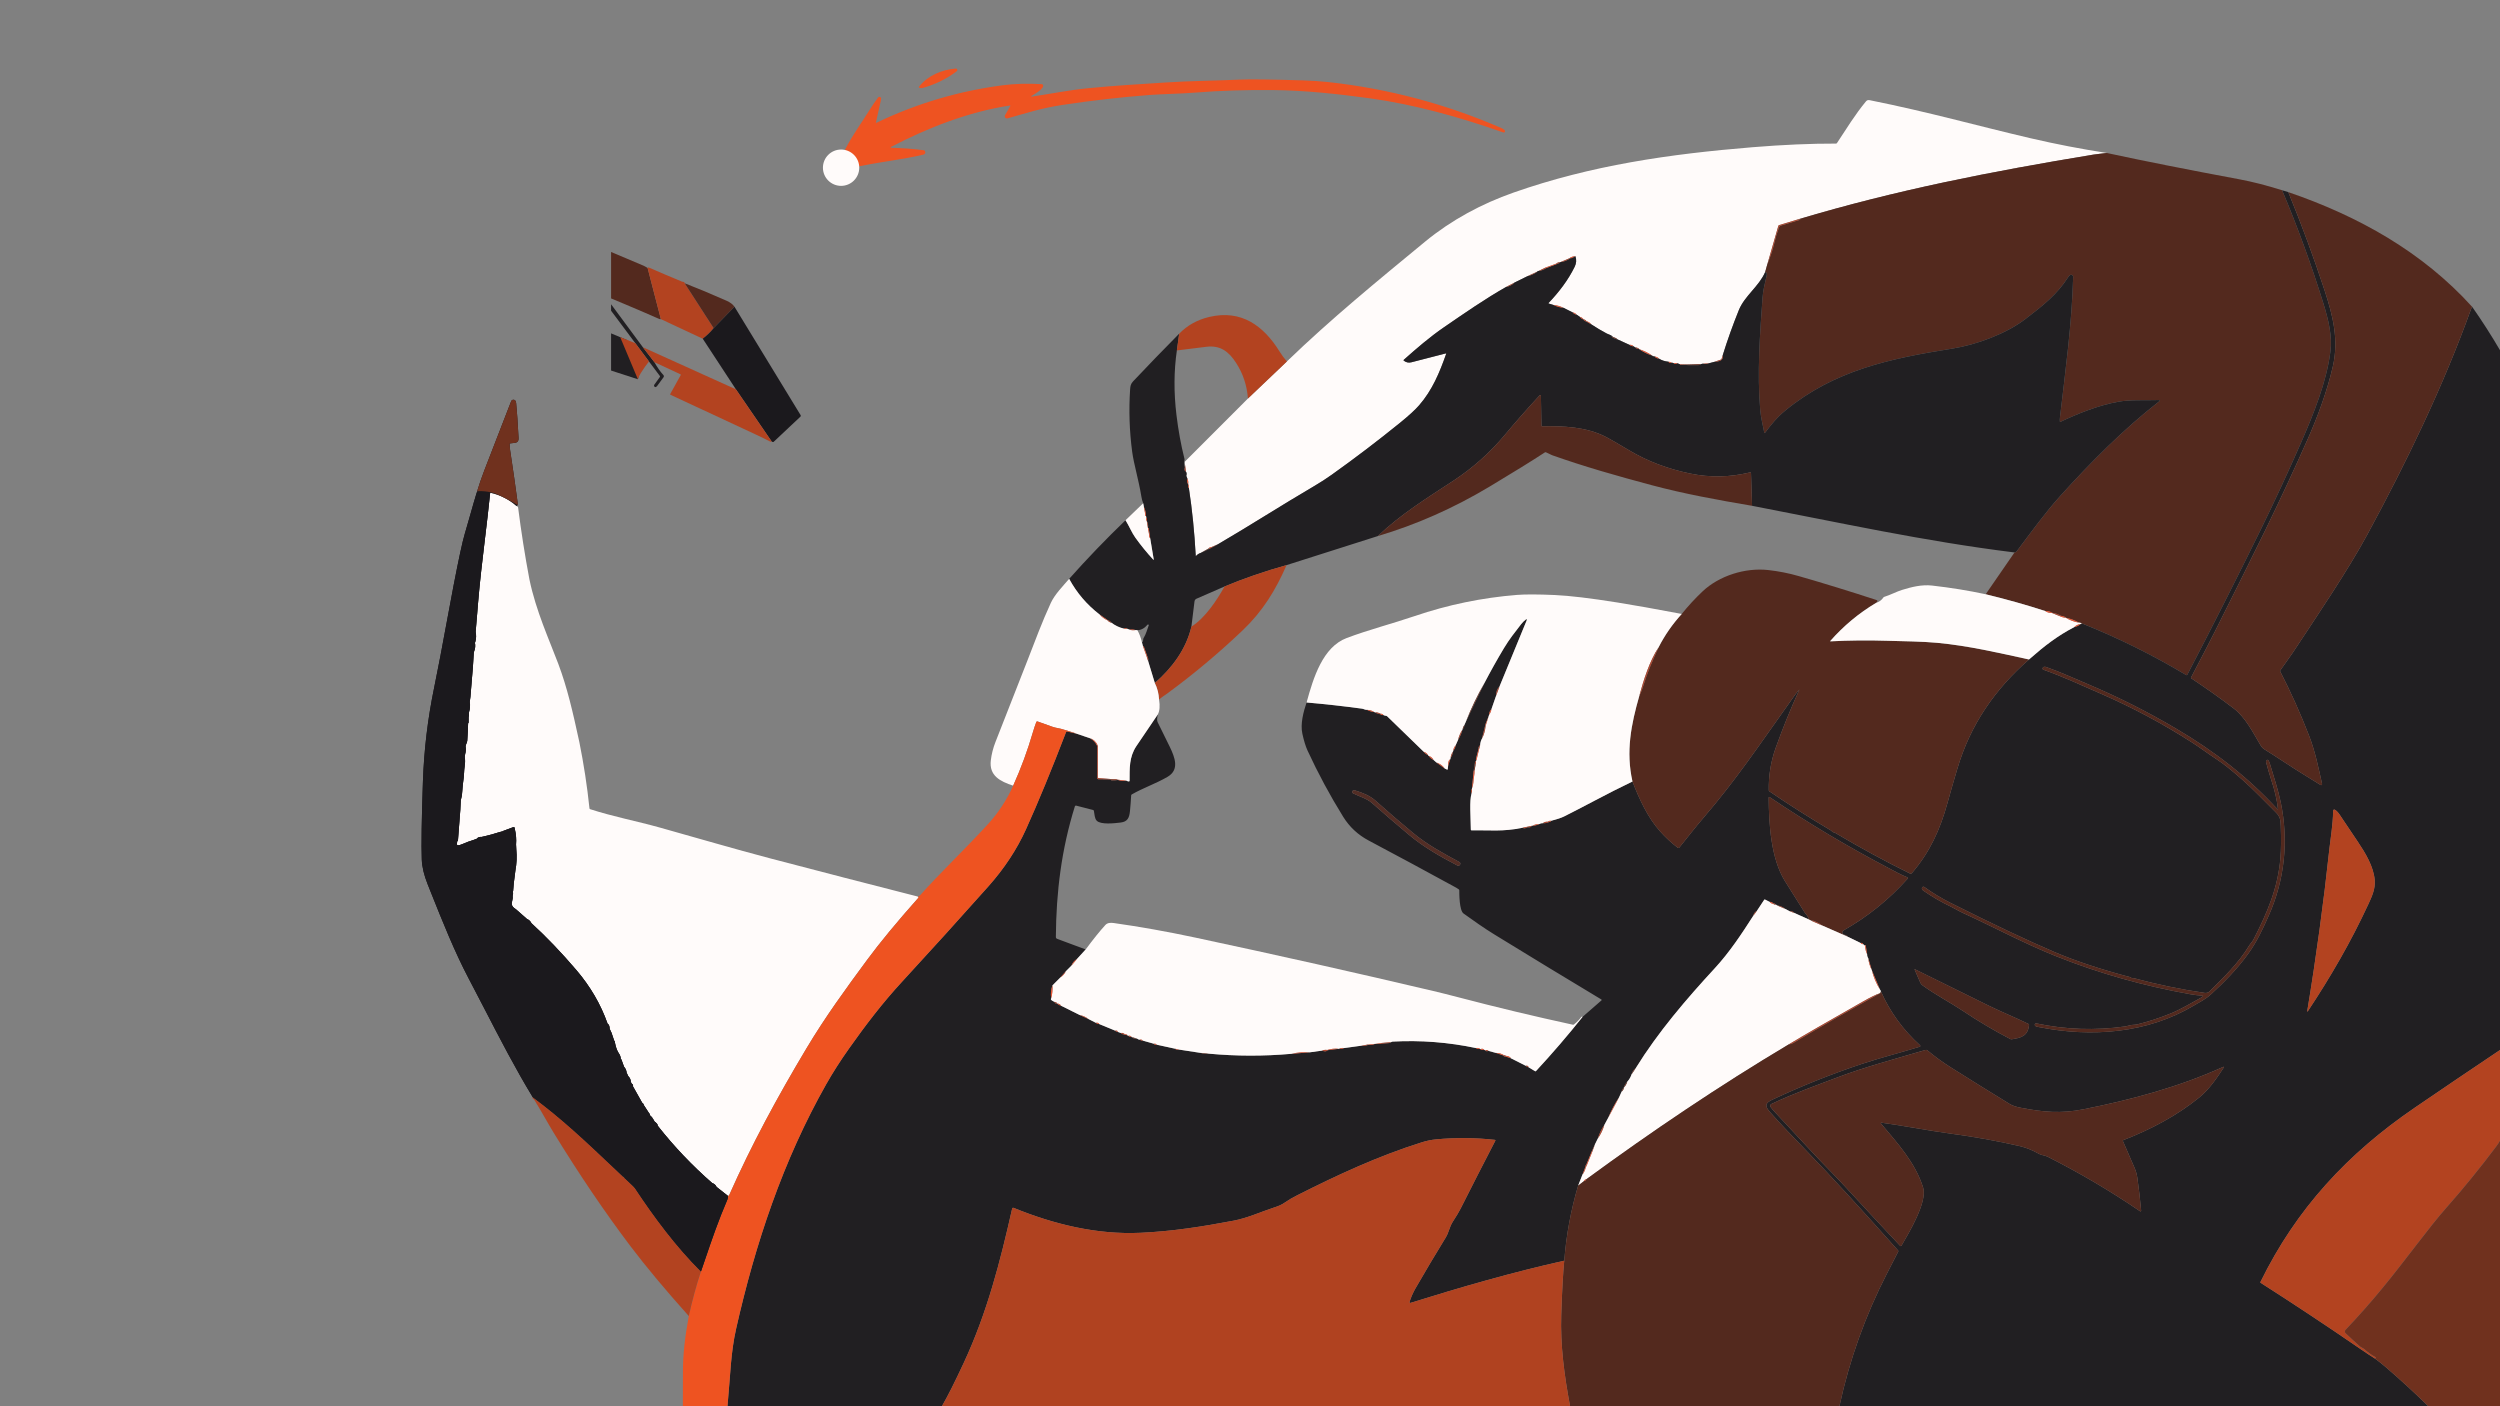 <svg width="1931" height="1086" viewBox="0 0 1931 1086" fill="none" xmlns="http://www.w3.org/2000/svg">
<rect x="0" y="0" width="1931" height="1086" fill="#808080" stroke="none"/>
<g clip-path="url(#clip0_1827_312)">
<path fill-rule="evenodd" clip-rule="evenodd" d="M472 286.212L492.633 292.923L494.093 287.412L483.911 262.486L472 257.484V286.212Z" fill="#211F22"/>
<path d="M709.82 66.97C716.65 58.36 727.36 53.84 738.22 52.94C738.467 52.92 738.715 52.981 738.925 53.113C739.135 53.246 739.296 53.443 739.385 53.675C739.474 53.906 739.486 54.161 739.418 54.4C739.35 54.639 739.207 54.849 739.01 55C731.437 60.76 722.797 65.037 713.09 67.83C711.903 68.17 710.88 68.147 710.02 67.76C709.948 67.727 709.883 67.679 709.832 67.618C709.781 67.558 709.744 67.487 709.725 67.41C709.706 67.334 709.704 67.255 709.721 67.178C709.737 67.102 709.771 67.031 709.82 66.97Z" fill="#EE5321"/>
<path d="M796.83 74.66C811.12 72.54 825.71 69.6 839.69 68.21C861.51 66.04 880.5 65.02 899.83 63.74C919.11 62.45 938.47 62.37 957.75 61.49C965.483 61.137 981.497 61.33 1005.79 62.07C1013.22 62.297 1019.86 62.73 1025.73 63.37C1072.14 68.43 1116.8 80.28 1159.71 98.92C1160.28 99.167 1160.75 99.423 1161.13 99.69C1161.72 100.11 1162.13 100.47 1162.34 100.77C1162.46 100.947 1162.53 101.158 1162.53 101.374C1162.52 101.59 1162.45 101.799 1162.32 101.971C1162.19 102.144 1162.01 102.27 1161.8 102.333C1161.6 102.396 1161.37 102.391 1161.17 102.32C1127.8 90.59 1092.55 80.66 1057.78 75.9C1033.29 72.54 1008.23 69.83 983.5 69.57C962.393 69.343 942.393 69.987 923.5 71.5C911.15 72.48 897.47 72.63 887.85 73.37C865.363 75.097 842.97 77.657 820.67 81.05C803.72 83.63 792.35 87.49 778.2 91.44C777.877 91.53 777.534 91.522 777.216 91.417C776.897 91.312 776.617 91.115 776.411 90.85C776.205 90.585 776.083 90.264 776.059 89.93C776.036 89.595 776.113 89.261 776.28 88.97L780.35 81.89C780.537 81.577 780.45 81.447 780.09 81.5C748.21 86.32 716.63 98.67 688.18 113.51C688.116 113.545 688.065 113.6 688.036 113.666C688.006 113.733 688 113.807 688.017 113.878C688.034 113.948 688.074 114.012 688.13 114.057C688.187 114.103 688.257 114.128 688.33 114.13C696.797 114.317 705.237 114.96 713.65 116.06C713.963 116.107 714.2 116.263 714.36 116.53L714.49 116.76C714.63 117 714.713 117.269 714.73 117.546C714.748 117.824 714.7 118.101 714.592 118.357C714.483 118.612 714.316 118.839 714.104 119.018C713.891 119.198 713.64 119.325 713.37 119.39C697.7 123.14 681.99 124.74 666.03 128C658.39 129.633 644.872 130.244 653.56 113.91C658.96 103.78 665.54 94.77 671.59 85.03C673.67 81.69 675.883 78.45 678.23 75.31C678.392 75.097 678.617 74.939 678.872 74.86C679.128 74.781 679.403 74.784 679.656 74.87C679.91 74.954 680.131 75.117 680.288 75.334C680.445 75.551 680.529 75.812 680.53 76.08C680.523 76.613 680.427 77.3 680.24 78.14C679.007 83.68 677.777 89.193 676.55 94.68C676.49 94.927 676.577 94.997 676.81 94.89C707.743 80.023 740.28 70.35 774.42 65.87C783.627 64.67 793.713 64.38 804.68 65C804.98 65.013 805.223 65.14 805.41 65.38C807.53 68.14 798.73 72.88 796.65 74.13C796.593 74.165 796.549 74.219 796.526 74.282C796.503 74.345 796.502 74.414 796.524 74.477C796.545 74.54 796.587 74.592 796.643 74.626C796.699 74.659 796.765 74.671 796.83 74.66Z" fill="#EE5321"/>
<path d="M1627.25 118.15C1623.8 118.66 1620.18 118.89 1616.93 119.43C1537.92 132.47 1464.54 146.76 1388.75 169.46L1374.23 173.86C1373.88 173.967 1373.66 174.193 1373.57 174.54L1365.03 204.31L1363.38 210.21C1358.65 221.2 1347.54 228.51 1343.06 239.6C1338.42 251.067 1334.27 262.687 1330.61 274.46L1329.79 277.09C1329.69 277.43 1329.47 277.66 1329.13 277.78L1324.2 279.48L1320.01 280.58L1315.22 280.9L1313.81 281.23L1303.62 281.54L1297.48 281.33L1295.74 280.62C1294.76 280.287 1293.77 280.273 1292.76 280.58C1292.39 280.28 1291.89 280.147 1291.27 280.18C1290.56 279.667 1289.72 279.407 1288.75 279.4C1285.87 279.127 1283.41 278.32 1281.37 276.98C1280.64 276.113 1279.5 275.55 1277.94 275.29C1276.92 275.323 1276.35 275.127 1276.23 274.7C1273.16 272.547 1269.71 270.857 1265.9 269.63C1265.96 269.577 1266.02 269.523 1266.08 269.47C1265.19 268.743 1264.14 268.343 1262.91 268.27L1261.75 267.46C1260.84 266.527 1259.82 266.17 1258.67 266.39L1249.5 262.21C1248.65 261.337 1247.51 260.74 1246.08 260.42C1244.55 258.7 1242.6 258.44 1241.11 257.65C1236.93 255.443 1232.93 253.073 1229.12 250.54C1228.37 249.453 1227.1 248.603 1225.29 247.99C1224.98 247.377 1224.24 246.893 1223.05 246.54C1222.3 245.553 1221.36 244.947 1220.24 244.72L1217.75 243.01C1216.98 242.037 1215.96 241.467 1214.71 241.3L1207.6 237.73C1205.07 236.483 1202.5 235.757 1199.89 235.55L1196.25 234.46C1195.98 234.373 1195.94 234.227 1196.13 234.02C1204.13 225.59 1211.13 216.52 1216.27 206.06C1217.6 203.333 1217.8 200.62 1216.85 197.92C1215.04 197.927 1213.49 198.453 1212.19 199.5L1205.18 202.51L1204.75 202.5C1203.71 202.553 1202.71 202.97 1201.74 203.75L1193.73 206.67L1188.3 209.33C1187.89 209.137 1187.66 209.263 1187.62 209.71L1179.78 213.34L1169.81 218.26L1163.16 221.73C1146.74 231.07 1131.13 241.95 1115.54 252.63C1104.24 260.38 1094.35 268.97 1084.27 277.92C1084.01 278.153 1084.02 278.377 1084.3 278.59C1086.08 279.957 1088.01 280.373 1090.08 279.84C1098.96 277.58 1107.84 275.29 1116.73 272.97C1117.03 272.89 1117.13 272.997 1117.03 273.29C1111.9 287.91 1106.24 301.44 1096.16 313.02C1093.09 316.553 1088.18 321.053 1081.44 326.52C1064.27 340.447 1046.69 353.827 1028.68 366.66C1024.41 369.707 1020.01 372.557 1015.48 375.21C990.33 389.94 965.85 405.71 940.7 420.42L935.75 422.52C934.77 422.5 934.107 422.83 933.76 423.51L927.51 427.04C926.03 427.5 924.793 428.307 923.8 429.46C923.784 429.478 923.764 429.491 923.741 429.497C923.718 429.503 923.694 429.502 923.672 429.495C923.649 429.487 923.63 429.473 923.615 429.455C923.6 429.436 923.592 429.414 923.59 429.39C922.61 411.123 920.843 393.663 918.29 377.01C918.397 375.703 918.213 374.697 917.74 373.99C917.953 372.27 917.737 370.777 917.09 369.51L916.41 367.94C916.307 367.694 916.292 367.425 916.37 367.18C916.683 366.127 916.56 365.133 916 364.2L915.28 358.73L915.2 357.07C915.18 356.757 915.28 356.49 915.5 356.27L963.91 307.82L994 279.19C1028.01 246.32 1064.18 216.79 1100.55 186.8C1121.09 169.88 1144.49 157.37 1169.01 148.76C1228.95 127.72 1289.29 118.97 1353.69 113.71C1377.32 111.783 1398.8 110.85 1418.11 110.91C1418.44 110.91 1418.7 110.77 1418.88 110.49C1426.07 99.63 1432.96 88.33 1441.28 78.3C1442.11 77.3 1442.99 77.15 1444.29 77.41C1490.25 86.63 1527.01 97.13 1568.49 106.8C1587.93 111.327 1607.52 115.11 1627.25 118.15Z" fill="#FFFBFA"/>
<path d="M649.66 143.56C657.409 143.56 663.69 137.279 663.69 129.53C663.69 121.781 657.409 115.5 649.66 115.5C641.911 115.5 635.63 121.781 635.63 129.53C635.63 137.279 641.911 143.56 649.66 143.56Z" fill="#FFFBFA"/>
<path d="M1627.25 118.15C1655.53 124.257 1689.7 131.04 1729.75 138.5C1739.62 140.34 1750.61 143.153 1762.71 146.94C1774.68 175.367 1785.23 204.237 1794.34 233.55C1798.66 247.44 1801.55 259.61 1799.99 271.76C1797 295.12 1787.08 319.6 1777.43 341.68C1767.51 364.393 1757.09 386.873 1746.17 409.12C1727.72 446.707 1708.83 484.04 1689.51 521.12C1689.47 521.202 1689.41 521.274 1689.34 521.333C1689.26 521.391 1689.18 521.434 1689.09 521.459C1689 521.485 1688.91 521.492 1688.82 521.48C1688.73 521.468 1688.64 521.437 1688.56 521.39C1663.04 506.117 1636.48 492.943 1608.88 481.87C1608.71 481.803 1608.53 481.767 1608.34 481.76L1607.81 481.73C1607.34 481.15 1606.66 480.883 1605.78 480.93C1602.48 479.03 1599.14 477.79 1595.75 477.21C1595.08 476.43 1593.85 475.923 1592.05 475.69C1589.84 474.423 1587.49 473.623 1585 473.29C1583.33 472.23 1581.58 471.79 1579.75 471.97C1565.24 467.243 1549.9 462.92 1533.74 459L1556.01 426.72C1556.72 426.68 1557.41 426.213 1558.08 425.32C1568.97 410.88 1579.77 395.82 1591.86 382.48C1615.15 356.76 1640.28 331.45 1667.66 310.07C1668.61 309.323 1668.49 308.97 1667.28 309.01C1657.08 309.35 1645.53 308.62 1636.27 310.28C1620.97 313.01 1604.84 319.47 1591.52 325.81C1591.21 325.957 1591.04 325.857 1591.02 325.51C1590.95 324.45 1590.98 323.387 1591.11 322.32C1595.33 286.26 1600.3 250.23 1601.31 213.87C1601.32 213.566 1601.24 213.266 1601.08 213.006C1600.92 212.746 1600.7 212.537 1600.42 212.404C1600.15 212.271 1599.84 212.219 1599.54 212.256C1599.24 212.293 1598.95 212.416 1598.72 212.61C1598.23 213.023 1597.72 213.637 1597.2 214.45C1588.93 227.33 1578.32 235.8 1564.42 246.42C1549.34 257.95 1526.48 266.31 1507.76 269.3C1459.41 277.02 1416.67 286.09 1378.83 317.22C1372.48 322.44 1368.39 327.54 1363.42 334.17C1363.05 334.67 1362.8 334.617 1362.69 334.01C1361.62 328.32 1360.09 322.6 1359.61 316.93C1357.14 288.13 1359.33 258.53 1361.39 229.75C1361.8 224.04 1363.28 218.6 1364.52 213.03C1364.93 211.203 1364.55 210.263 1363.38 210.21L1365.03 204.31C1367.6 197.803 1369.36 192.457 1370.33 188.27C1371.35 183.85 1372.64 179.553 1374.2 175.38C1374.3 175.119 1374.46 174.884 1374.66 174.693C1374.87 174.502 1375.11 174.361 1375.38 174.28L1390.5 169.71C1390.85 169.603 1390.84 169.543 1390.48 169.53L1388.75 169.46C1464.54 146.76 1537.92 132.47 1616.93 119.43C1620.18 118.89 1623.8 118.66 1627.25 118.15Z" fill="#53291E"/>
<path d="M1762.71 146.94L1767.48 148.39C1777.83 173.623 1787.17 198.91 1795.49 224.25C1801.92 243.82 1806.62 262.39 1801.88 283.08C1797.59 301.83 1789.89 322.45 1783 338C1760.06 389.81 1740.42 428.64 1711.29 486.77C1707.94 493.45 1701.64 505.62 1692.38 523.28C1692.23 523.567 1692.29 523.8 1692.56 523.98C1703.77 531.36 1714.72 539.123 1725.41 547.27C1734.5 554.2 1740.43 566.22 1746.18 575.87C1746.91 577.097 1747.89 578.087 1749.11 578.84C1759.74 585.4 1769.98 592.56 1780.68 599.03C1784.66 601.437 1788.56 603.863 1792.38 606.31C1792.51 606.393 1792.67 606.435 1792.82 606.431C1792.98 606.428 1793.13 606.378 1793.26 606.289C1793.39 606.2 1793.48 606.076 1793.54 605.932C1793.59 605.788 1793.6 605.631 1793.57 605.48C1790.8 592.97 1788.22 580.37 1783.63 568.51C1777.06 551.523 1769.61 534.907 1761.26 518.66C1761.19 518.517 1761.15 518.356 1761.16 518.195C1761.18 518.033 1761.23 517.876 1761.32 517.74C1764.39 513.22 1768.12 508.38 1770.75 504.4C1790.57 474.44 1813.56 440.51 1828.57 412.82C1858.88 356.88 1887.16 298.4 1908.73 238.49C1908.87 238.11 1909.15 237.643 1909.58 237.09C1917.33 248.17 1924.47 259.313 1931 270.52V811.04C1909.01 825.773 1887.1 840.6 1865.26 855.52C1813.3 891.01 1773.75 933.53 1745.96 990.24C1745.83 990.5 1745.89 990.71 1746.14 990.87C1772.29 1007.58 1798.16 1024.72 1823.73 1042.31C1827.26 1044.74 1830.83 1047.09 1834.44 1049.38C1837.45 1051.57 1840.36 1053.89 1843.18 1056.32C1854.11 1065.74 1864.87 1075.63 1875.46 1086H1420.8C1428.51 1050.49 1440.88 1015.93 1457.31 984.03C1460.3 978.223 1463.26 972.44 1466.21 966.68C1466.36 966.387 1466.32 966.12 1466.1 965.88C1436.25 932.38 1413.31 907.41 1397.28 890.97C1384.26 877.61 1374.18 866.903 1367.04 858.85C1361.53 852.64 1365.38 851.05 1370.74 848.55C1392.65 838.343 1415.06 829.427 1437.97 821.8C1451.92 817.15 1467.92 813.06 1482.81 808.5C1482.92 808.466 1483.02 808.403 1483.1 808.317C1483.18 808.232 1483.24 808.127 1483.26 808.013C1483.29 807.899 1483.28 807.78 1483.25 807.669C1483.21 807.558 1483.15 807.458 1483.06 807.38C1469.99 795.6 1459.91 781.743 1452.83 765.81C1452.61 765.117 1452.36 764.61 1452.07 764.29L1445.8 749.41C1445.79 749.383 1445.78 749.357 1445.77 749.33L1443.05 740.16C1442.42 739.24 1442.12 738.187 1442.16 737C1441.8 734.62 1441.45 732.43 1441.12 730.43C1441.05 729.99 1440.68 729.867 1439.99 730.06L1439 729.21C1438.61 728.317 1438.04 728.06 1437.28 728.44L1426.93 723.4C1426.91 723.027 1426.64 722.69 1426.13 722.39C1425.88 722.25 1425.49 722.143 1424.94 722.07C1423.73 721.91 1423.08 721.317 1423.01 720.29C1422.99 719.967 1423.06 719.644 1423.21 719.36C1423.37 719.075 1423.6 718.839 1423.88 718.68C1442.56 708.1 1459.05 694.81 1473.35 678.81C1473.43 678.713 1473.5 678.596 1473.53 678.471C1473.56 678.345 1473.56 678.214 1473.53 678.09C1473.5 677.965 1473.44 677.849 1473.35 677.754C1473.27 677.658 1473.16 677.585 1473.04 677.54C1468.18 675.65 1463.51 673 1459.08 670.68C1427.24 654 1396.49 635.667 1366.83 615.68C1366.76 615.634 1366.69 615.607 1366.6 615.603C1366.52 615.598 1366.44 615.616 1366.37 615.654C1366.3 615.692 1366.24 615.75 1366.2 615.819C1366.16 615.889 1366.14 615.969 1366.14 616.05C1366.23 636.58 1367.88 663.2 1378.68 680.56C1383.75 688.713 1388.86 696.84 1394.01 704.94C1394.88 706.3 1397.14 708.07 1396.93 710.09L1386.03 705.21C1385.3 704.25 1384.02 703.773 1382.2 703.78L1378.86 702C1377.03 700.527 1374.89 699.627 1372.45 699.3L1371.78 698.7C1371.21 698.093 1370.55 697.783 1369.8 697.77C1368.72 696.863 1367.77 696.49 1366.95 696.65L1363.31 694.81C1363.04 694.677 1362.83 694.733 1362.67 694.98L1357.04 703.53C1355.43 704.437 1354.51 705.677 1354.29 707.25C1345.23 721.36 1335.95 735.48 1324.48 747.9C1302.52 771.69 1280.54 797.37 1263.5 824.96C1261.84 826.113 1260.76 827.713 1260.26 829.76C1259.53 831.967 1258.42 833.863 1256.93 835.45C1255.64 836.723 1254.76 838.247 1254.3 840.02C1253.36 840.833 1252.76 841.913 1252.51 843.26L1250.61 847.5C1247.29 852.473 1244.49 857.733 1242.22 863.28L1239.18 868.93C1237.01 871.997 1235.35 875.463 1234.2 879.33L1232.03 883.69L1229.5 889.25L1225.3 899.5C1224.55 900.247 1224.22 901.08 1224.29 902L1222.29 907.26L1218.95 915.77C1213.35 934.61 1209.78 953.943 1208.23 973.77C1168.26 982.65 1128.57 994.15 1089.42 1006.36C1089.32 1006.39 1089.22 1006.39 1089.12 1006.37C1089.02 1006.34 1088.93 1006.29 1088.85 1006.22C1088.78 1006.14 1088.73 1006.05 1088.7 1005.95C1088.68 1005.85 1088.68 1005.75 1088.71 1005.65C1089.82 1002.07 1091.36 998.56 1093.33 995.12C1100.94 981.913 1108.73 968.813 1116.71 955.82C1119.08 951.96 1119.55 947.66 1122.14 943.66C1124.98 939.267 1127.01 935.863 1128.22 933.45C1137.05 915.923 1145.97 898.483 1154.97 881.13C1155.19 880.71 1155.07 880.477 1154.6 880.43C1139.67 878.763 1124.63 878.63 1109.48 880.03C1105.75 880.37 1101.99 881.137 1098.2 882.33C1064.69 892.85 1033.06 907.51 1001.79 923.33C998.21 925.137 995.307 926.83 993.08 928.41C989.69 930.82 987.2 931.67 983.56 932.87C973.22 936.28 963.52 940.83 952.73 942.87C928.09 947.53 905.85 951.04 881 952.21C847.4 953.8 813.97 945.65 783.04 933C782.353 932.72 781.927 932.94 781.76 933.66C772.54 974.5 762.53 1013.72 744.34 1052.83C737.38 1067.78 731.803 1078.84 727.61 1086H561.92C564.21 1061.61 564.31 1045.3 568.58 1026.32C583.34 960.82 604.8 896.38 638.18 837.43C643.193 828.563 649.077 819.36 655.83 809.82C668.68 791.65 681.71 774.61 696.46 758.59C718.993 734.137 741.31 709.49 763.41 684.65C775.777 670.75 785.47 656.03 792.49 640.49C801.897 619.677 812.217 594.647 823.45 565.4C823.583 565.053 823.833 564.92 824.2 565L831.77 566.77L841.97 570.24C844.497 571.707 846.283 573.607 847.33 575.94L847.46 600.99C847.46 601.224 847.552 601.449 847.717 601.616C847.882 601.782 848.106 601.877 848.34 601.88L857.99 602.01C857.977 602.523 858.23 602.793 858.75 602.82C860.35 602.893 861.933 602.773 863.5 602.46C865.7 603.2 867.87 603.357 870.01 602.93C870.557 603.343 871.187 603.563 871.9 603.59C872.28 603.61 872.473 603.43 872.48 603.05C872.56 593.55 872.03 584.87 877.73 576.3C883.05 568.307 888.597 560.113 894.37 551.72C893.63 554.58 893.563 556.613 894.17 557.82C897.323 564.107 900.43 570.42 903.49 576.76C907.45 584.95 911.26 594.54 901.78 600.05C892.8 605.28 883.04 608.52 874.18 613.62C873.887 613.787 873.73 614.04 873.71 614.38C873.49 618.427 873.183 622.46 872.79 626.48C872.28 631.65 870.94 634.7 865.56 635.33C860.88 635.89 850.44 637.12 847.2 634C845.4 632.28 845.43 628.77 844.91 626.29C844.837 625.937 844.623 625.717 844.27 625.63L831.16 622.25C830.97 622.202 830.77 622.229 830.6 622.324C830.431 622.419 830.305 622.575 830.25 622.76C819.89 655.92 815.78 688.99 815.55 723.69C815.543 724.423 815.883 724.917 816.57 725.17L838.57 733.36L832.03 740.53C829.823 741.95 828.343 743.723 827.59 745.85L823.26 750.19L819.01 755.03L812.95 761.1C811.757 764.073 811.417 767.44 811.93 771.2C811.21 771.92 812.09 772.813 814.57 773.88C814.65 774.867 815.29 775.253 816.49 775.04C817.17 775.86 818.203 776.46 819.59 776.84L833.96 784L840.85 787.16L846.49 790.05C847.25 790.73 848.087 791.037 849 790.97L861.25 796.04C861.69 796.487 862.183 796.74 862.73 796.8L865.94 797.96C866.233 798.547 866.67 798.823 867.25 798.79L871.13 799.73C870.497 799.843 870.623 799.95 871.51 800.05C872.143 800.703 872.96 800.927 873.96 800.72L874.14 801.06C874.933 802.013 876.323 802.4 878.31 802.22C878.883 802.733 879.527 803.013 880.24 803.06C881.047 803.6 881.88 803.84 882.74 803.78L891.28 806.19C891.6 806.863 892.27 807.097 893.29 806.89L907.47 809.99C908.317 810.757 909.41 810.997 910.75 810.71L927.48 813.28C929.433 814.047 931.457 814.233 933.55 813.84C954.85 815.827 976.16 815.87 997.48 813.97L1011.73 812.81L1021.21 811.49C1023.1 812.37 1024.55 812.257 1025.57 811.15L1034.03 810.1L1034.7 809.88C1035.97 810.18 1037.07 810.07 1038.01 809.55L1051.49 807.7C1053.32 808.013 1055.18 807.773 1057.05 806.98C1058.96 807.22 1060.61 807 1062 806.32L1066.24 806.22L1073 805.67C1073.32 805.643 1073.61 805.53 1073.86 805.33L1074.27 805.01C1074.47 805.023 1074.65 804.963 1074.82 804.83C1075.05 804.65 1075.3 804.55 1075.59 804.53C1097.28 803.363 1118.75 805.023 1140 809.51C1140.91 810.177 1142 810.41 1143.25 810.21C1143.32 810.263 1143.4 810.317 1143.48 810.37C1144.34 811.07 1145.26 811.18 1146.23 810.7L1147.21 811.32C1147.56 812.007 1148.41 812.143 1149.74 811.73L1155.5 813.29L1160.97 815.17C1161.64 815.983 1162.41 816.32 1163.28 816.18L1167.08 817.44L1178.55 823.24C1179.02 823.82 1179.73 824.193 1180.69 824.36L1185.66 827.39C1185.94 827.557 1186.19 827.52 1186.41 827.28C1198.92 813.793 1210.94 799.82 1222.45 785.36L1236.97 772.7C1237.02 772.656 1237.06 772.601 1237.09 772.538C1237.11 772.475 1237.12 772.407 1237.12 772.339C1237.11 772.271 1237.09 772.204 1237.05 772.145C1237.02 772.087 1236.97 772.037 1236.91 772C1209.24 755.38 1181.66 738.623 1154.17 721.73C1145.9 716.65 1138.21 711.15 1130.43 705.58C1127.13 703.22 1127.15 690.19 1127.15 687.71C1127.15 687.39 1127.02 687.133 1126.77 686.94C1126.15 686.473 1125.5 686.053 1124.82 685.68C1102.33 673.367 1079.77 661.207 1057.12 649.2C1048.89 644.833 1042.33 638.707 1037.44 630.82C1027.23 614.353 1018.07 597.327 1009.95 579.74C1008.48 576.547 1007.14 572.197 1005.94 566.69C1004.29 559.09 1006.75 549.86 1009.21 542.6C1023.6 543.853 1037.87 545.443 1052.02 547.37C1053.31 547.54 1054.38 548.37 1055.87 548.29C1057.5 549.217 1059.34 549.76 1061.39 549.92L1062.14 550.28C1063.33 551.04 1064.71 551.5 1066.28 551.66C1066.7 552.22 1067.43 552.42 1068.46 552.26C1069.07 552.607 1069.8 552.823 1070.63 552.91C1070.96 552.943 1071.24 553.073 1071.48 553.3L1099.64 580.62C1100.51 581.753 1101.64 582.623 1103.03 583.23C1103.02 583.457 1103.18 583.643 1103.5 583.79C1104.45 585.203 1105.7 586.26 1107.25 586.96L1109.47 588.93L1115.96 593.61L1117.64 594.41C1117.99 594.577 1118.19 594.467 1118.23 594.08L1118.54 591.5L1119.8 587.52L1120.45 585.48C1121.46 583.86 1122.07 582.193 1122.28 580.48C1122.45 580.213 1122.52 579.97 1122.48 579.75C1123.51 578.657 1124.12 577.307 1124.32 575.7L1126.19 571.51C1127.87 568.783 1128.97 566.193 1129.5 563.74C1129.45 563.447 1129.52 563.28 1129.71 563.24C1130.68 562.347 1131.1 561.347 1130.97 560.24L1132.3 557.27L1146.52 527.66C1151.3 518.487 1156.37 509.437 1161.72 500.51C1165.61 494.01 1170.24 488.11 1174.89 482.15C1176.06 480.657 1177.34 479.387 1178.74 478.34C1178.81 478.289 1178.9 478.263 1178.99 478.265C1179.07 478.267 1179.16 478.297 1179.23 478.351C1179.3 478.404 1179.35 478.479 1179.37 478.563C1179.39 478.648 1179.39 478.738 1179.36 478.82L1158.21 530.25C1156.42 531.91 1155.54 534.303 1155.57 537.43L1152.01 547.68C1150.88 548.8 1150.26 550.31 1150.15 552.21L1149.83 553.27L1147.43 559.22L1144.62 570.62C1143.85 572.053 1143.4 573.68 1143.27 575.5C1142.24 576.393 1141.82 577.39 1142.02 578.49C1141.38 581.09 1140.71 583.677 1140.01 586.25C1139.9 586.663 1140.04 587.01 1140.41 587.29C1140.23 587.643 1140.08 587.803 1139.96 587.77C1139.55 588.197 1139.31 588.59 1139.25 588.95L1138.24 595.49L1136.97 608.83C1137.02 608.977 1137.01 609.107 1136.93 609.22C1136.08 610.087 1135.97 611.353 1136.6 613.02C1134.94 618.62 1135.94 630.31 1136.07 640.83C1136.07 641.17 1136.24 641.337 1136.58 641.33C1150.19 641.12 1160.84 642.55 1175.97 639.37C1177.08 639.983 1178.15 639.937 1179.16 639.23C1179.45 639.03 1179.76 638.95 1180.1 638.99C1181.73 639.177 1182.73 638.807 1183.11 637.88C1182.85 637.78 1183.05 637.733 1183.71 637.74C1185.4 637.773 1187.11 637.377 1188.84 636.55C1189.75 636.023 1190.71 635.78 1191.72 635.82C1193.28 636.02 1195.05 635.657 1197.03 634.73C1197.69 634.697 1198.01 634.457 1198 634.01C1202.61 632.81 1205.94 631.7 1208 630.68C1221.69 623.93 1241.86 612.73 1260.92 603.64C1266.06 617.06 1272.72 631.47 1282.2 642.09C1286.39 646.783 1290.93 651.007 1295.83 654.76C1296.32 655.133 1296.75 655.08 1297.14 654.6C1303.38 646.85 1309.21 639.32 1315.81 631.61C1341.29 601.86 1357.03 578.09 1385.64 537.9C1386.91 536.113 1388.26 534.397 1389.69 532.75C1389.7 532.738 1389.71 532.729 1389.72 532.725C1389.73 532.722 1389.75 532.723 1389.76 532.73C1389.77 532.737 1389.78 532.748 1389.78 532.761C1389.79 532.774 1389.79 532.788 1389.78 532.8C1383.06 547.487 1376.97 562.463 1371.52 577.73C1367.75 588.257 1365.99 599.16 1366.22 610.44C1366.23 610.773 1366.37 611.033 1366.65 611.22C1382.19 621.78 1398.04 631.85 1414.21 641.43C1414.51 641.603 1414.77 641.827 1414.98 642.1C1415.25 642.447 1415.61 642.683 1416.05 642.81C1416.81 643.023 1417.3 643.193 1417.51 643.32C1436.42 654.573 1455.67 665.033 1475.26 674.7C1475.51 674.82 1475.79 674.856 1476.05 674.802C1476.32 674.748 1476.56 674.606 1476.74 674.4C1490.69 658.1 1498.5 640.9 1504.19 620.37C1506.67 611.417 1509.24 602.49 1511.91 593.59C1522.06 559.65 1540.7 532.57 1567.2 509.39C1579.22 498.79 1589.49 490.95 1602.15 484.38C1604 484.033 1605.63 483.237 1607.04 481.99C1607.45 482.077 1607.71 481.99 1607.81 481.73L1608.34 481.76C1608.53 481.767 1608.71 481.803 1608.88 481.87C1636.48 492.943 1663.04 506.117 1688.56 521.39C1688.64 521.437 1688.73 521.468 1688.82 521.48C1688.91 521.491 1689 521.485 1689.09 521.459C1689.18 521.434 1689.26 521.391 1689.34 521.333C1689.41 521.274 1689.47 521.202 1689.51 521.12C1708.83 484.04 1727.72 446.707 1746.17 409.12C1757.09 386.873 1767.51 364.393 1777.43 341.68C1787.08 319.6 1797 295.12 1799.99 271.76C1801.55 259.61 1798.66 247.44 1794.34 233.55C1785.23 204.237 1774.68 175.367 1762.71 146.94ZM1699.98 768.94C1701.89 769.027 1702.01 769.533 1700.34 770.46C1692.45 774.84 1684.36 779.67 1676.32 782.93C1668.03 786.297 1659.54 789.06 1650.85 791.22C1649.2 791.63 1647.29 791.44 1645.43 791.89C1643.07 792.47 1641.76 792.78 1641.49 792.82C1618.52 796.08 1595.64 795.3 1572.86 790.48C1572.68 790.442 1572.5 790.452 1572.32 790.509C1572.15 790.565 1572 790.667 1571.87 790.803C1571.75 790.94 1571.67 791.105 1571.64 791.284C1571.6 791.463 1571.61 791.648 1571.67 791.82C1572.1 793.05 1573.82 793.11 1574.92 793.33C1615.63 801.45 1658.54 798.18 1694.69 776.6C1698.67 774.22 1703.58 771.81 1707.63 768.13C1717.99 758.69 1728.12 748.33 1736.33 736.94C1743.03 727.65 1747.11 719.05 1752.2 707.62C1764.72 679.55 1767.88 649.76 1761.64 619.62C1759.74 610.45 1756.19 599.65 1753.22 589.76C1752.95 588.84 1752.54 587.98 1751.99 587.18C1751.72 586.78 1751.41 586.75 1751.07 587.09L1750.54 587.62C1750.42 587.741 1750.33 587.893 1750.28 588.059C1750.24 588.226 1750.24 588.402 1750.28 588.57C1751.49 593.277 1752.85 597.937 1754.36 602.55C1757.1 610.94 1758.57 617.14 1759.52 625C1759.52 625.032 1759.52 625.065 1759.5 625.093C1759.48 625.122 1759.46 625.144 1759.43 625.159C1759.4 625.173 1759.37 625.177 1759.34 625.172C1759.3 625.167 1759.27 625.152 1759.25 625.13C1736.23 600.3 1711.14 580.66 1680.47 562.59C1658.64 549.723 1636.06 538.35 1612.73 528.47C1602.02 523.94 1591.47 519.12 1580.51 515.23C1579.33 514.81 1578.07 514.82 1577.71 516.2C1577.65 516.422 1577.68 516.656 1577.79 516.856C1577.89 517.056 1578.07 517.208 1578.28 517.28C1593.44 522.59 1609.3 529.98 1622.43 535.7C1647.08 546.427 1670.72 559.067 1693.34 573.62C1698.94 577.22 1705.64 582.22 1711.93 586.32C1717.18 589.74 1723.93 595.107 1732.18 602.42C1740.62 609.91 1749.34 618.98 1757.8 627.43C1761.26 630.88 1761.48 633.35 1761.66 638.01C1762.03 648.123 1761.94 656.383 1761.39 662.79C1759.39 686.15 1751.13 705.13 1740.61 725.64C1739.73 727.36 1738.16 728.86 1737.19 730.47C1729.13 743.89 1717.37 755.13 1706.31 766.09C1705.59 766.8 1703.98 767.06 1703 766.92C1684.53 764.227 1666.28 760.443 1648.26 755.57C1647.94 755.483 1647.61 755.467 1647.28 755.52C1646.77 755.593 1646.33 755.467 1645.97 755.14C1645.72 754.92 1645.44 754.77 1645.12 754.69C1622.43 748.683 1603.07 742.267 1587.06 735.44C1566.15 726.52 1539.41 713.877 1506.84 697.51C1499.65 693.903 1492.81 689.773 1486.32 685.12C1486.09 684.953 1485.8 684.879 1485.52 684.912C1485.24 684.946 1484.98 685.084 1484.79 685.3C1484.38 685.773 1484.33 686.317 1484.63 686.93C1484.8 687.277 1485.11 687.61 1485.57 687.93C1492.32 692.61 1499.39 696.723 1506.8 700.27C1509.76 701.69 1512.84 703.65 1516.03 705.11C1540.06 716.07 1563.42 728.72 1587.96 738.53C1621.84 752.07 1656.31 761.56 1691.48 767.89C1694.77 768.483 1697.6 768.833 1699.98 768.94ZM1045.03 612.75C1049.71 615.12 1055.74 616.74 1059.58 620.14C1069.04 628.487 1078.61 636.71 1088.29 644.81C1099.89 654.53 1112.56 661.64 1125.8 668.58C1126.04 668.702 1126.31 668.745 1126.57 668.704C1126.84 668.662 1127.08 668.538 1127.27 668.35L1127.6 668.03C1127.75 667.88 1127.86 667.697 1127.93 667.495C1128 667.294 1128.01 667.079 1127.98 666.869C1127.95 666.66 1127.87 666.46 1127.75 666.286C1127.63 666.113 1127.47 665.97 1127.28 665.87C1114.93 659.22 1102.6 652.57 1091.75 643.61C1081.92 635.497 1072.25 627.19 1062.74 618.69C1057.94 614.41 1052.75 612.49 1046.86 610.58C1046.25 610.387 1045.78 610.33 1045.45 610.41C1044.8 610.577 1044.49 611.093 1044.52 611.96C1044.53 612.124 1044.58 612.283 1044.67 612.422C1044.76 612.561 1044.88 612.674 1045.03 612.75ZM1804.3 625.99C1802.83 624.81 1802.09 625.16 1802.08 627.04C1802.01 636.34 1799.99 648.53 1799.29 655.04C1794.76 697.253 1789.03 739.26 1782.09 781.06C1782.08 781.11 1782.09 781.161 1782.12 781.205C1782.14 781.25 1782.18 781.284 1782.23 781.303C1782.27 781.322 1782.32 781.324 1782.37 781.309C1782.42 781.294 1782.45 781.262 1782.48 781.22C1800.18 754.52 1815.83 727.54 1829.42 698.17C1832.2 692.16 1834.74 686.51 1834.25 679.98C1833.44 669.37 1826.96 658.78 1821.13 650.1C1816.36 643.013 1811.61 635.923 1806.86 628.83C1806.11 627.71 1805.26 626.763 1804.3 625.99ZM1484.78 760.96C1494.96 768.41 1506.24 774.2 1516.44 781.02C1528.17 788.873 1540.31 796.063 1552.85 802.59C1553.14 802.74 1553.47 802.795 1553.79 802.75C1561.03 801.63 1566.38 800.29 1567.25 791.67C1567.26 791.513 1567.23 791.356 1567.15 791.218C1567.08 791.081 1566.96 790.97 1566.82 790.9C1556.61 785.89 1545.2 781.3 1535.88 776.67C1517.01 767.297 1498.1 757.977 1479.15 748.71C1478.81 748.543 1478.72 748.633 1478.87 748.98L1483.3 759.12C1483.63 759.867 1484.12 760.48 1484.78 760.96ZM1399.41 889.59C1408.19 899.04 1417.86 908.58 1426.1 917.56C1439.83 932.52 1453.64 947.38 1467.54 962.14C1468.03 962.653 1468.45 962.603 1468.8 961.99C1474.37 952.38 1488.92 928.27 1485.42 917.22C1479.25 897.77 1465.63 883.05 1452.84 867.8C1452.79 867.74 1452.76 867.665 1452.75 867.587C1452.74 867.508 1452.76 867.429 1452.79 867.359C1452.83 867.29 1452.89 867.233 1452.96 867.198C1453.03 867.162 1453.11 867.149 1453.19 867.16C1471.05 869.57 1488.45 873.16 1506.17 875.54C1525.1 878.08 1543.04 881.313 1560 885.24C1564.92 886.38 1569.89 888.38 1574.91 891.24C1576.81 892.33 1579.45 892.35 1581.57 893.43C1606.38 905.963 1630.2 920.017 1653.02 935.59C1653.1 935.645 1653.2 935.676 1653.29 935.679C1653.39 935.682 1653.49 935.658 1653.57 935.609C1653.66 935.56 1653.73 935.488 1653.77 935.402C1653.82 935.315 1653.84 935.217 1653.83 935.12C1653.06 926.48 1652.08 918.027 1650.89 909.76C1650.52 907.12 1649.79 904.54 1648.71 902.02C1645.75 895.1 1642.75 888.197 1639.71 881.31C1639.57 880.997 1639.66 880.777 1639.99 880.65C1660.76 872.63 1681.51 861.74 1698.82 847.61C1706.54 841.31 1712.18 832.82 1717.69 824.47C1717.73 824.414 1717.75 824.345 1717.75 824.276C1717.75 824.206 1717.72 824.139 1717.68 824.086C1717.63 824.033 1717.57 823.996 1717.5 823.983C1717.43 823.969 1717.36 823.978 1717.3 824.01C1683.39 839.51 1645.72 849.57 1609.21 856.82C1592.04 860.23 1578.43 859.06 1560.82 855.64C1557.14 854.927 1554.3 853.957 1552.29 852.73C1537.05 843.403 1521.87 833.973 1506.76 824.44C1500.34 820.387 1494.35 816.02 1488.79 811.34C1488.57 811.156 1488.31 811.029 1488.03 810.971C1487.75 810.914 1487.46 810.927 1487.19 811.01C1464 817.88 1440.34 824.11 1418.08 832.61C1403.99 837.99 1384.61 844.85 1368.17 852.75C1367.96 852.849 1367.78 852.994 1367.64 853.173C1367.49 853.352 1367.39 853.56 1367.34 853.784C1367.29 854.007 1367.28 854.239 1367.33 854.464C1367.38 854.688 1367.48 854.898 1367.62 855.08C1368.69 856.473 1369.84 857.837 1371.09 859.17C1380.54 869.297 1389.98 879.437 1399.41 889.59Z" fill="#211F22"/>
<path d="M1767.48 148.39C1821.67 166.96 1871.07 194.52 1909.58 237.09C1909.15 237.643 1908.87 238.11 1908.73 238.49C1887.16 298.4 1858.88 356.88 1828.57 412.82C1813.56 440.51 1790.57 474.44 1770.75 504.4C1768.12 508.38 1764.39 513.22 1761.32 517.74C1761.23 517.876 1761.18 518.033 1761.16 518.195C1761.15 518.356 1761.19 518.517 1761.26 518.66C1769.61 534.907 1777.06 551.523 1783.63 568.51C1788.22 580.37 1790.8 592.97 1793.57 605.48C1793.6 605.631 1793.59 605.788 1793.54 605.932C1793.48 606.076 1793.38 606.2 1793.26 606.289C1793.13 606.378 1792.98 606.428 1792.82 606.431C1792.67 606.435 1792.51 606.393 1792.38 606.31C1788.56 603.863 1784.66 601.437 1780.68 599.03C1769.98 592.56 1759.74 585.4 1749.11 578.84C1747.89 578.087 1746.91 577.097 1746.18 575.87C1740.43 566.22 1734.5 554.2 1725.41 547.27C1714.72 539.123 1703.77 531.36 1692.56 523.98C1692.29 523.8 1692.23 523.567 1692.38 523.28C1701.64 505.62 1707.94 493.45 1711.29 486.77C1740.42 428.64 1760.06 389.81 1783 338C1789.89 322.45 1797.59 301.83 1801.88 283.08C1806.62 262.39 1801.92 243.82 1795.49 224.25C1787.17 198.91 1777.83 173.623 1767.48 148.39Z" fill="#53291E"/>
<path d="M500.22 207.02L510.46 246.5C510.01 246.49 509.61 246.58 509.19 246.39C497.224 240.99 472 230.491 472 230.491V194.626C472 194.626 488.871 201.752 497.31 205.32C498.35 205.76 499.18 206.42 500.22 207.02Z" fill="#53291E"/>
<path d="M1388.75 169.46L1390.48 169.53C1390.84 169.543 1390.85 169.603 1390.5 169.71L1375.38 174.28C1375.11 174.361 1374.87 174.502 1374.66 174.693C1374.46 174.884 1374.3 175.119 1374.2 175.38C1372.64 179.553 1371.35 183.85 1370.33 188.27C1369.36 192.457 1367.6 197.803 1365.03 204.31L1373.57 174.54C1373.66 174.193 1373.88 173.967 1374.23 173.86L1388.75 169.46Z" fill="#B0462E"/>
<path d="M1216.85 197.92C1215.25 199 1213.87 199.58 1212.71 199.66C1212.64 199.887 1212.46 199.833 1212.19 199.5C1213.49 198.453 1215.04 197.927 1216.85 197.92Z" fill="#EC5634"/>
<path d="M1216.85 197.92C1217.8 200.62 1217.6 203.333 1216.27 206.06C1211.13 216.52 1204.13 225.59 1196.13 234.02C1195.94 234.227 1195.98 234.373 1196.25 234.46L1199.89 235.55C1202.24 236.763 1204.81 237.49 1207.6 237.73L1214.71 241.3C1215.55 242.28 1216.56 242.85 1217.75 243.01L1220.24 244.72C1220.94 245.647 1221.85 246.327 1222.97 246.76C1223.56 247.673 1224.3 248.177 1225.19 248.27L1229.12 250.54C1232.93 253.073 1236.93 255.443 1241.11 257.65C1242.6 258.44 1244.55 258.7 1246.08 260.42C1245.63 260.1 1245.19 259.937 1244.76 259.93C1244.74 259.929 1244.73 259.933 1244.72 259.942C1244.7 259.951 1244.69 259.964 1244.69 259.979C1244.68 259.994 1244.68 260.01 1244.69 260.025C1244.7 260.04 1244.71 260.052 1244.72 260.06C1246.22 261.18 1247.81 261.897 1249.5 262.21L1258.67 266.39C1259.59 267.143 1260.62 267.5 1261.75 267.46L1262.91 268.27C1263.74 269.183 1264.79 269.583 1266.08 269.47C1266.02 269.523 1265.96 269.577 1265.9 269.63C1269.17 271.803 1272.62 273.493 1276.23 274.7C1276.35 275.127 1276.92 275.323 1277.94 275.29C1278.72 276.297 1279.86 276.86 1281.37 276.98C1283.41 278.32 1285.87 279.127 1288.75 279.4C1289.07 280.267 1289.91 280.527 1291.27 280.18C1291.89 280.147 1292.39 280.28 1292.76 280.58C1293.43 281.2 1294.42 281.213 1295.74 280.62L1297.48 281.33C1297.69 281.45 1297.78 281.577 1297.73 281.71C1302.38 282.043 1307.05 282.153 1311.75 282.04C1312.62 282.02 1313.31 281.75 1313.81 281.23L1315.22 280.9C1317.01 281.213 1318.6 281.107 1320.01 280.58L1324.2 279.48C1327.55 279.27 1331.51 278.65 1330.61 274.46C1334.27 262.687 1338.42 251.067 1343.06 239.6C1347.54 228.51 1358.65 221.2 1363.38 210.21C1364.55 210.263 1364.93 211.203 1364.52 213.03C1363.28 218.6 1361.8 224.04 1361.39 229.75C1359.33 258.53 1357.14 288.13 1359.61 316.93C1360.09 322.6 1361.62 328.32 1362.69 334.01C1362.8 334.617 1363.05 334.67 1363.42 334.17C1368.39 327.54 1372.48 322.44 1378.83 317.22C1416.67 286.09 1459.41 277.02 1507.76 269.3C1526.48 266.31 1549.34 257.95 1564.42 246.42C1578.32 235.8 1588.93 227.33 1597.2 214.45C1597.72 213.637 1598.23 213.023 1598.72 212.61C1598.95 212.416 1599.24 212.293 1599.54 212.256C1599.84 212.219 1600.15 212.271 1600.42 212.404C1600.7 212.537 1600.92 212.746 1601.08 213.006C1601.24 213.266 1601.32 213.566 1601.31 213.87C1600.3 250.23 1595.33 286.26 1591.11 322.32C1590.98 323.387 1590.95 324.45 1591.02 325.51C1591.04 325.857 1591.21 325.957 1591.52 325.81C1604.84 319.47 1620.97 313.01 1636.27 310.28C1645.53 308.62 1657.08 309.35 1667.28 309.01C1668.49 308.97 1668.61 309.323 1667.66 310.07C1640.28 331.45 1615.15 356.76 1591.86 382.48C1579.77 395.82 1568.97 410.88 1558.08 425.32C1557.41 426.213 1556.72 426.68 1556.01 426.72C1485.83 418.02 1420.62 403.59 1353.28 390.68L1352.49 365.65C1352.47 365.023 1352.16 364.783 1351.55 364.93C1336.08 368.63 1321.24 369.03 1305.4 365.75C1288.07 362.15 1272.46 356.217 1258.56 347.95C1249.27 342.43 1243.31 338.98 1240.66 337.6C1225.2 329.57 1207.34 329 1191.06 329.26C1190.77 329.267 1190.62 329.123 1190.61 328.83L1190.21 306.04C1190.19 304.92 1189.8 304.77 1189.03 305.59C1179.93 315.4 1170.95 325.6 1162.21 336.05C1150.79 349.703 1137.61 361.437 1122.68 371.25C1102.46 384.54 1082.03 397.08 1064.23 414.06L993.75 436.49C976.817 441.243 960.857 446.74 945.87 452.98L924.18 462.44C923.763 462.623 923.4 462.912 923.129 463.278C922.857 463.645 922.685 464.076 922.63 464.53L920.24 484.01C916.19 501.43 905.36 515.88 891.99 527.56L886.81 510.56C887.077 509.173 886.83 507.893 886.07 506.72L883.59 499.74C883.51 499.527 883.377 499.36 883.19 499.24L882.8 498.99L882.07 496.3C883.5 495.18 882.58 493.97 883.37 492.73C885.09 490 886.2 486.04 887.26 483.06C887.309 482.939 887.312 482.804 887.27 482.68C887.227 482.557 887.14 482.453 887.027 482.388C886.913 482.323 886.78 482.302 886.652 482.328C886.524 482.354 886.409 482.426 886.33 482.53C884.043 485.27 881.447 486.68 878.54 486.76L877.02 486.65C875.56 486.217 874.04 486.117 872.46 486.35L870.79 485.67C869.737 485.13 868.8 485.08 867.98 485.52C864.533 484.7 861.367 483.197 858.48 481.01C857.873 480.097 856.893 479.413 855.54 478.96L849.35 474.67C839.517 467.103 831.673 457.913 825.82 447.1C839.687 431.52 854.2 416.43 869.36 401.83C872.18 406.34 874.09 411.28 876.9 415.21C881.147 421.15 885.757 426.813 890.73 432.2C891.077 432.58 891.207 432.517 891.12 432.01L888.41 415.79C888.05 413.163 887.67 410.567 887.27 408C887.23 407.74 887.027 407.673 886.66 407.8C887.027 405.727 886.73 403.963 885.77 402.51C885.99 401.31 885.857 400.293 885.37 399.46L885.19 398.6C885.063 395.96 884.513 393.593 883.54 391.5L883 388.71C882.387 387.27 881.913 385.517 881.58 383.45C879.46 370.4 875.76 358.52 874.5 349C872.367 332.967 871.833 316.883 872.9 300.75C873.07 298.24 873.37 296.5 875.2 294.56C886.893 282.173 898.757 269.903 910.79 257.75L909.01 270.68C906.697 286.48 906.593 303.11 908.7 320.57C910.12 332.343 912.18 343.627 914.88 354.42C914.96 354.733 914.96 355.047 914.88 355.36C914.407 357.153 914.507 359.02 915.18 360.96C914.653 362.793 914.927 363.873 916 364.2C916.56 365.133 916.683 366.127 916.37 367.18C916.292 367.425 916.307 367.695 916.41 367.94L917.09 369.51C916.723 371.483 916.94 372.977 917.74 373.99C917.547 375.677 917.73 376.683 918.29 377.01C920.843 393.663 922.61 411.123 923.59 429.39C923.592 429.414 923.6 429.436 923.615 429.455C923.63 429.473 923.649 429.487 923.672 429.495C923.694 429.502 923.718 429.503 923.741 429.497C923.764 429.491 923.784 429.478 923.8 429.46C924.793 428.307 926.03 427.5 927.51 427.04L934.28 423.8C934.493 423.58 934.727 423.47 934.98 423.47L940.7 420.42C965.85 405.71 990.33 389.94 1015.48 375.21C1020.01 372.557 1024.41 369.707 1028.68 366.66C1046.69 353.827 1064.27 340.447 1081.44 326.52C1088.18 321.053 1093.09 316.553 1096.16 313.02C1106.24 301.44 1111.9 287.91 1117.03 273.29C1117.13 272.997 1117.03 272.89 1116.73 272.97C1107.84 275.29 1098.96 277.58 1090.08 279.84C1088.01 280.373 1086.08 279.957 1084.3 278.59C1084.02 278.377 1084.01 278.153 1084.27 277.92C1094.35 268.97 1104.24 260.38 1115.54 252.63C1131.13 241.95 1146.74 231.07 1163.16 221.73C1165.73 221.263 1167.95 220.107 1169.81 218.26L1179.78 213.34C1182.56 212.707 1185.17 211.497 1187.62 209.71C1187.66 209.263 1187.89 209.137 1188.3 209.33C1190.37 209.09 1192.43 208.317 1194.48 207.01L1203.5 203.54C1204.37 203.36 1204.79 203.013 1204.75 202.5L1205.18 202.51C1207.79 202.17 1210.3 201.22 1212.71 199.66C1213.87 199.58 1215.25 199 1216.85 197.92Z" fill="#211F22"/>
<path d="M1212.19 199.5C1212.46 199.833 1212.64 199.887 1212.71 199.66C1210.3 201.22 1207.79 202.17 1205.18 202.51L1212.19 199.5Z" fill="#B0462E"/>
<path d="M1204.75 202.5C1204.79 203.013 1204.37 203.36 1203.5 203.54L1201.74 203.75C1202.71 202.97 1203.71 202.553 1204.75 202.5Z" fill="#B0462E"/>
<path d="M1203.5 203.54L1194.48 207.01C1194.25 207.043 1194 206.93 1193.73 206.67L1201.74 203.75L1203.5 203.54Z" fill="#EC5634"/>
<path d="M528.83 218.78L551.22 253.46C548.927 256.347 546.117 259.063 542.79 261.61L510.46 246.5L500.22 207.02C500.253 206.767 500.397 206.613 500.65 206.56C500.803 206.527 500.99 206.56 501.21 206.66C509.677 210.36 518.18 213.977 526.72 217.51C526.92 217.59 527.313 217.67 527.9 217.75C528.513 217.83 528.823 218.173 528.83 218.78Z" fill="#B34320"/>
<path d="M1193.73 206.67C1194 206.93 1194.25 207.043 1194.48 207.01C1192.43 208.317 1190.37 209.09 1188.3 209.33L1193.73 206.67Z" fill="#B0462E"/>
<path d="M1187.62 209.71C1185.17 211.497 1182.56 212.707 1179.78 213.34L1187.62 209.71Z" fill="#B0462E"/>
<path d="M1169.81 218.26C1167.95 220.107 1165.73 221.263 1163.16 221.73L1169.81 218.26Z" fill="#B0462E"/>
<path d="M567.3 236.9L551.22 253.46L528.83 218.78C537.61 222.16 548.41 226.667 561.23 232.3C563.943 233.493 565.967 235.027 567.3 236.9Z" fill="#53291E"/>
<path d="M472 240L472 235L496.55 268.21L505.44 279.75C507.653 283.723 509.983 287.043 512.43 289.71C512.638 289.939 512.761 290.232 512.778 290.538C512.794 290.845 512.703 291.146 512.52 291.39L507.48 298.25C507.324 298.465 507.045 298.698 506.68 298.92C506.367 299.113 506.003 299.043 505.59 298.71C505.363 298.525 505.215 298.261 505.176 297.972C505.137 297.682 505.21 297.388 505.38 297.15L509.68 291.18C509.761 291.067 509.803 290.932 509.801 290.793C509.799 290.655 509.754 290.521 509.67 290.41L501.27 279.2L490.74 265.11L472 240Z" fill="#211F22"/>
<path d="M1199.89 235.55C1202.5 235.757 1205.07 236.483 1207.6 237.73C1204.81 237.49 1202.24 236.763 1199.89 235.55Z" fill="#EC5634"/>
<path d="M567.3 236.9L618.37 320.61C618.489 320.809 618.537 321.043 618.506 321.272C618.475 321.501 618.367 321.712 618.2 321.87L597.62 341.22C597.524 341.309 597.409 341.374 597.284 341.409C597.158 341.444 597.027 341.448 596.9 341.42C596.553 341.34 596.253 341.187 596 340.96L568.42 300.72L542.79 261.61C546.117 259.063 548.927 256.347 551.22 253.46L567.3 236.9Z" fill="#1B191D"/>
<path d="M1214.71 241.3C1215.96 241.467 1216.98 242.037 1217.75 243.01C1216.56 242.85 1215.55 242.28 1214.71 241.3Z" fill="#EC5634"/>
<path d="M994 279.19L963.91 307.82C963.157 297.74 960.113 288.573 954.78 280.32C949.06 271.47 942.64 266.63 932.02 267.84C924.54 268.693 916.87 269.64 909.01 270.68L910.79 257.75C917.05 251.31 924.787 246.997 934 244.81C958.76 238.94 976.01 251.56 988.43 271.65C990.063 274.29 991.92 276.803 994 279.19Z" fill="#B34320"/>
<path d="M1220.24 244.72C1221.36 244.947 1222.3 245.553 1223.05 246.54C1223.02 246.613 1223 246.687 1222.97 246.76C1221.85 246.327 1220.94 245.647 1220.24 244.72Z" fill="#EC5634"/>
<path d="M1223.05 246.54C1224.24 246.893 1224.98 247.377 1225.29 247.99C1225.26 248.083 1225.22 248.177 1225.19 248.27C1224.3 248.177 1223.56 247.673 1222.97 246.76C1223 246.687 1223.02 246.613 1223.05 246.54Z" fill="#B0462E"/>
<path d="M1225.29 247.99C1227.1 248.603 1228.37 249.453 1229.12 250.54L1225.19 248.27C1225.22 248.177 1225.26 248.083 1225.29 247.99Z" fill="#EC5634"/>
<path d="M1246.08 260.42C1247.51 260.74 1248.65 261.337 1249.5 262.21C1247.81 261.897 1246.22 261.18 1244.72 260.06C1244.71 260.052 1244.7 260.04 1244.69 260.025C1244.68 260.01 1244.68 259.994 1244.69 259.979C1244.69 259.964 1244.7 259.951 1244.72 259.942C1244.73 259.933 1244.74 259.929 1244.76 259.93C1245.19 259.937 1245.63 260.1 1246.08 260.42Z" fill="#6F3527"/>
<path d="M490.74 265.11L501.27 279.2C499.343 281.58 497.233 284.577 494.94 288.19C493.92 289.79 493.187 291.41 492.74 293.05L479.02 260.37L490.74 265.11Z" fill="#B34320"/>
<path d="M1258.67 266.39C1259.82 266.17 1260.84 266.527 1261.75 267.46C1260.62 267.5 1259.59 267.143 1258.67 266.39Z" fill="#EC5634"/>
<path d="M1262.91 268.27C1264.14 268.343 1265.19 268.743 1266.08 269.47C1264.79 269.583 1263.74 269.183 1262.91 268.27Z" fill="#B0462E"/>
<path d="M568.42 300.72L596 340.96C595.853 341.1 595.69 341.19 595.51 341.23C595.37 341.263 595.2 341.23 595 341.13C591.273 339.21 587.507 337.367 583.7 335.6C561.747 325.387 539.8 315.16 517.86 304.92C517.593 304.793 517.53 304.603 517.67 304.35L525.76 289.77C525.927 289.463 525.853 289.237 525.54 289.09L505.44 279.75L496.55 268.21L568.42 300.72Z" fill="#B34320"/>
<path d="M1265.9 269.63C1269.71 270.857 1273.16 272.547 1276.23 274.7C1272.62 273.493 1269.17 271.803 1265.9 269.63Z" fill="#EC5634"/>
<path d="M1330.61 274.46C1331.51 278.65 1327.55 279.27 1324.2 279.48L1329.13 277.78C1329.47 277.66 1329.69 277.43 1329.79 277.09L1330.61 274.46Z" fill="#B0462E"/>
<path d="M1277.94 275.29C1279.5 275.55 1280.64 276.113 1281.37 276.98C1279.86 276.86 1278.72 276.297 1277.94 275.29Z" fill="#EC5634"/>
<path d="M1288.75 279.4C1289.72 279.407 1290.56 279.667 1291.27 280.18C1289.91 280.527 1289.07 280.267 1288.75 279.4Z" fill="#EC5634"/>
<path d="M1295.74 280.62C1294.42 281.213 1293.43 281.2 1292.76 280.58C1293.77 280.273 1294.76 280.287 1295.74 280.62Z" fill="#EC5634"/>
<path d="M1320.01 280.58C1318.6 281.107 1317.01 281.213 1315.22 280.9L1320.01 280.58Z" fill="#EC5634"/>
<path d="M1297.48 281.33L1303.62 281.54L1297.73 281.71C1297.78 281.577 1297.69 281.45 1297.48 281.33Z" fill="#EC5634"/>
<path d="M1313.81 281.23C1313.31 281.75 1312.62 282.02 1311.75 282.04C1307.05 282.153 1302.38 282.043 1297.73 281.71L1303.62 281.54L1313.81 281.23Z" fill="#6F3527"/>
<path d="M1353.28 390.68C1327.28 386.26 1301.01 381.51 1275.58 374.7C1249.11 367.62 1224 360.5 1199.2 351.73C1197.65 351.19 1195.86 350.01 1194.12 349.36C1193.8 349.24 1193.5 349.273 1193.21 349.46C1183.6 355.76 1169.45 364.517 1150.76 375.73C1122.93 392.43 1094.08 405.207 1064.23 414.06C1082.03 397.08 1102.46 384.54 1122.68 371.25C1137.61 361.437 1150.79 349.703 1162.21 336.05C1170.95 325.6 1179.93 315.4 1189.03 305.59C1189.8 304.77 1190.19 304.92 1190.21 306.04L1190.61 328.83C1190.62 329.123 1190.77 329.267 1191.06 329.26C1207.34 329 1225.2 329.57 1240.66 337.6C1243.31 338.98 1249.27 342.43 1258.56 347.95C1272.46 356.217 1288.07 362.15 1305.4 365.75C1321.24 369.03 1336.08 368.63 1351.55 364.93C1352.16 364.783 1352.47 365.023 1352.49 365.65L1353.28 390.68Z" fill="#53291E"/>
<path d="M915.28 358.73L916 364.2C914.927 363.873 914.653 362.793 915.18 360.96L915.28 358.73Z" fill="#B0462E"/>
<path d="M917.09 369.51C917.737 370.777 917.953 372.27 917.74 373.99C916.94 372.977 916.723 371.483 917.09 369.51Z" fill="#EC5634"/>
<path d="M917.74 373.99C918.213 374.697 918.397 375.703 918.29 377.01C917.73 376.683 917.547 375.677 917.74 373.99Z" fill="#EC5634"/>
<path d="M398.97 390.86C399.717 391.14 400.123 391.54 400.19 392.06C402.55 410.653 405.46 429.133 408.92 447.5C414.01 471.99 424.26 494.23 431.16 512.57C438.21 531.33 442.38 549.69 447.48 573.15C450.893 590.057 453.503 607.13 455.31 624.37C455.343 624.697 455.513 624.91 455.82 625.01C473.26 630.68 491.37 634.11 510.18 639.35C538.49 647.24 566.73 655.62 595.16 663.08C632.993 673.007 670.863 682.803 708.77 692.47C709.083 692.637 709.3 692.79 709.42 692.93C709.547 693.083 709.5 693.283 709.28 693.53C692.927 711.917 679.773 727.847 669.82 741.32C653.35 763.64 637.35 785.57 622.86 809.84C600.34 847.54 580.67 883.81 563.26 923.01C563.047 923.49 562.723 923.737 562.29 923.75L553.47 916.79C552.83 915.317 551.68 914.303 550.02 913.75C534.62 900.303 520.607 885.553 507.98 869.5C508.047 868.747 507.637 868 506.75 867.26C506.597 866.987 506.37 866.787 506.07 866.66C505.763 866.533 505.543 866.313 505.41 866C504.663 864.253 503.527 862.733 502 861.44C502.073 860.7 501.89 860.227 501.45 860.02L497.82 854.42C497.8 854.1 497.613 853.957 497.26 853.99C497.333 853.083 496.913 852.343 496 851.77L488.87 839.06C489.17 838.247 488.87 837.577 487.97 837.05L487.26 835.78C487.227 834.04 486.56 832.517 485.26 831.21L483.98 828.52C483.867 826.88 483.22 825.373 482.04 824L481.49 822.57L479.89 818.13C479.883 818.115 479.871 818.103 479.856 818.095C479.841 818.087 479.824 818.084 479.808 818.086C479.791 818.089 479.776 818.096 479.764 818.107C479.752 818.119 479.743 818.134 479.74 818.15C479.727 818.263 479.723 818.377 479.73 818.49C479.563 818.477 479.473 818.397 479.46 818.25C479.553 816.597 478.957 814.883 477.67 813.11C476.477 811.17 475.573 808.55 474.96 805.25C475.02 804.617 474.813 804.1 474.34 803.7L472.3 797.68L470.95 794.81C470.857 792.577 470.303 791.21 469.29 790.71C464.037 775.79 456.003 761.99 445.19 749.31C433.523 735.643 421.943 723.56 410.45 713.06C409.723 711.533 408.573 710.443 407 709.79L398.46 702.29C392.74 698.81 396.62 696.23 395.94 691.98C396.327 691.007 396.393 689.92 396.14 688.72L396.36 688.07L396.84 682.2L398.1 672.3C399.08 666.973 399.31 661.623 398.79 656.25L398.6 652.29C398.907 648.277 398.613 644.42 397.72 640.72L397.48 639.34C397.44 639.087 397.29 638.96 397.03 638.96L396.33 638.95L388.9 641.74C388.373 641.853 388.277 641.94 388.61 642L385.3 642.88L379.79 644.54L372.01 646.47C370.357 646.263 369.027 646.787 368.02 648.04C367.747 647.92 367.57 647.977 367.49 648.21C367.117 648.19 366.787 648.3 366.5 648.54C363.1 649.567 359.773 650.793 356.52 652.22C354.34 653.173 353.123 653.15 352.87 652.15L353.14 649.82C353.507 649.687 353.7 649.497 353.72 649.25C354.367 641.33 354.977 633.42 355.55 625.52L355.9 618.21L356.1 617.28C357.23 613.5 357.06 609.02 357.51 605.83C358.103 601.603 358.413 598.657 358.44 596.99C358.52 592.35 359.76 589.49 358.97 584.75L359.28 582.41C359.853 580.517 359.963 578.527 359.61 576.44L360.06 574.75C360.573 573.79 360.86 572.873 360.92 572C361.253 567.367 361.473 562.733 361.58 558.1C361.58 557.973 361.6 557.97 361.64 558.09L361.76 558.43C361.893 558.83 361.96 558.82 361.96 558.4V553.98C362.293 553 362.37 551.927 362.19 550.76L362.31 549.87C363.097 547.41 363.27 544.833 362.83 542.14L363.35 538.28L365.28 515.04L365.95 504.22L366.22 503.04C367.113 500.913 367.303 498.62 366.79 496.16C366.903 496.36 367.007 496.227 367.1 495.76C367.84 493.26 367.937 490.67 367.39 487.99C368.06 480.98 368.56 473.91 369.14 466.9C371.61 437.01 375.88 407.89 378.56 381.03C378.593 380.703 378.767 380.577 379.08 380.65C386.553 382.377 393.183 385.78 398.97 390.86Z" fill="#FFFBFA"/>
<path d="M883 388.71L883.54 391.5C883.67 393.46 884.47 395.37 884.46 397.24C884.447 398.213 884.69 398.667 885.19 398.6L885.37 399.46C885.03 400.833 885.163 401.85 885.77 402.51L886.66 407.8L887.51 412.56C887.517 412.613 887.517 412.67 887.51 412.73C887.383 413.937 887.683 414.957 888.41 415.79L891.12 432.01C891.207 432.517 891.077 432.58 890.73 432.2C885.757 426.813 881.147 421.15 876.9 415.21C874.09 411.28 872.18 406.34 869.36 401.83L883 388.71Z" fill="#FFFBFA"/>
<path d="M883.54 391.5C884.513 393.593 885.063 395.96 885.19 398.6C884.69 398.667 884.447 398.213 884.46 397.24C884.47 395.37 883.67 393.46 883.54 391.5Z" fill="#EC5634"/>
<path d="M885.37 399.46C885.857 400.293 885.99 401.31 885.77 402.51C885.163 401.85 885.03 400.833 885.37 399.46Z" fill="#EC5634"/>
<path d="M885.77 402.51C886.73 403.963 887.027 405.727 886.66 407.8L885.77 402.51Z" fill="#B0462E"/>
<path d="M886.66 407.8C887.027 407.673 887.23 407.74 887.27 408C887.67 410.567 888.05 413.163 888.41 415.79C887.683 414.957 887.383 413.937 887.51 412.73C887.517 412.67 887.517 412.613 887.51 412.56L886.66 407.8Z" fill="#EC5634"/>
<path d="M940.7 420.42L934.98 423.47C935.16 423.09 935.417 422.773 935.75 422.52L940.7 420.42Z" fill="#B0462E"/>
<path d="M935.75 422.52C935.417 422.773 935.16 423.09 934.98 423.47C934.727 423.47 934.493 423.58 934.28 423.8L933.76 423.51C934.107 422.83 934.77 422.5 935.75 422.52Z" fill="#EC5634"/>
<path d="M933.76 423.51L934.28 423.8L927.51 427.04L933.76 423.51Z" fill="#6F3527"/>
<path d="M993.75 436.49C985.31 455.79 975.41 472.03 959.85 486.85C941.37 504.463 921.833 520.817 901.24 535.91C899.64 537.08 897.18 538.53 895.27 540.34C895.03 535.68 893.937 531.42 891.99 527.56C905.36 515.88 916.19 501.43 920.24 484.01C930.88 477.35 939.88 463.62 945.87 452.98C960.857 446.74 976.817 441.243 993.75 436.49Z" fill="#B34320"/>
<path d="M1448.98 465.73C1435.71 473.663 1423.96 483.453 1413.71 495.1C1413.54 495.293 1413.58 495.383 1413.84 495.37C1428.33 494.61 1442.82 494.46 1457.32 494.92C1470.4 495.33 1484.45 495.4 1496.53 496.54C1520.59 498.81 1543.68 504.24 1567.2 509.39C1540.7 532.57 1522.06 559.65 1511.91 593.59C1509.24 602.49 1506.67 611.417 1504.19 620.37C1498.5 640.9 1490.69 658.1 1476.74 674.4C1476.56 674.606 1476.32 674.748 1476.05 674.802C1475.79 674.856 1475.51 674.821 1475.26 674.7C1455.67 665.033 1436.42 654.573 1417.51 643.32C1417.3 643.193 1416.81 643.023 1416.05 642.81C1415.61 642.683 1415.25 642.447 1414.98 642.1C1414.77 641.827 1414.51 641.603 1414.21 641.43C1398.04 631.85 1382.19 621.78 1366.65 611.22C1366.37 611.033 1366.23 610.773 1366.22 610.44C1365.99 599.16 1367.75 588.257 1371.52 577.73C1376.97 562.463 1383.06 547.487 1389.78 532.8C1389.79 532.788 1389.79 532.774 1389.78 532.761C1389.78 532.748 1389.77 532.737 1389.76 532.73C1389.75 532.723 1389.73 532.722 1389.72 532.726C1389.71 532.729 1389.7 532.738 1389.69 532.75C1388.26 534.397 1386.91 536.113 1385.64 537.9C1357.03 578.09 1341.29 601.86 1315.81 631.61C1309.21 639.32 1303.38 646.85 1297.14 654.6C1296.75 655.08 1296.32 655.133 1295.83 654.76C1290.93 651.007 1286.39 646.783 1282.2 642.09C1272.72 631.47 1266.06 617.06 1260.92 603.64C1255.72 580.46 1259.84 559.71 1266.23 537.37C1267.52 534.943 1268.86 531.39 1270.26 526.71C1271.99 520.93 1275.6 512.02 1281.09 499.98C1285.84 490.66 1291.81 482.073 1298.98 474.22C1303.93 468.067 1309.25 462.29 1314.96 456.89C1327.87 444.65 1348.08 438.33 1365.77 440.3C1373.83 441.2 1381.75 442.773 1389.54 445.02C1409.68 450.827 1429.71 457 1449.62 463.54C1449.95 463.647 1450.11 463.873 1450.1 464.22C1450.09 464.7 1449.72 465.203 1448.98 465.73Z" fill="#53291E"/>
<path d="M825.82 447.1C831.673 457.913 839.517 467.103 849.35 474.67C850.91 476.47 852.96 477.987 855.5 479.22C856.313 480.147 857.307 480.743 858.48 481.01C861.367 483.197 864.533 484.7 867.98 485.52C868.76 485.827 869.697 485.877 870.79 485.67L872.46 486.35C873.86 486.83 875.38 486.93 877.02 486.65L878.54 486.76C880.127 489.627 881.303 492.807 882.07 496.3L882.8 498.99L885.83 507.57L886.81 510.56L891.99 527.56C893.937 531.42 895.03 535.68 895.27 540.34C896.05 545.227 895.75 549.02 894.37 551.72C888.597 560.113 883.05 568.307 877.73 576.3C872.03 584.87 872.56 593.55 872.48 603.05C872.473 603.43 872.28 603.61 871.9 603.59C871.187 603.563 870.557 603.343 870.01 602.93L863.49 602.27L861.99 602.19C862.21 602.057 862.5 601.98 862.86 601.96C862.887 601.96 862.912 601.95 862.931 601.931C862.95 601.912 862.96 601.887 862.96 601.86C862.96 601.834 862.95 601.808 862.931 601.789C862.912 601.771 862.887 601.76 862.86 601.76L857.98 601.72L848.56 601.03C848.2 601.003 848.02 600.81 848.02 600.45L847.95 575.99C846.743 573.063 844.75 571.147 841.97 570.24L831.77 566.77C828.42 565.44 825.16 564.77 821.5 563.5C818.59 562.49 815.52 562.33 812.83 561.33C809.05 559.923 805.247 558.563 801.42 557.25C801.225 557.182 801.011 557.193 800.824 557.281C800.637 557.369 800.492 557.527 800.42 557.72C799.473 560.227 798.607 562.827 797.82 565.52C793.713 579.647 788.633 593.427 782.58 606.86C772.53 603.56 763.85 599.18 765.31 587.25C765.91 582.383 767.113 577.66 768.92 573.08C777.213 552.133 785.44 531.16 793.6 510.16C799.42 495.19 804.92 480.29 811.66 465.68C814.7 459.08 821.07 452.65 825.82 447.1Z" fill="#FFFBFA"/>
<path d="M1533.74 459C1549.9 462.92 1565.24 467.243 1579.75 471.97C1581.37 473.07 1583.12 473.573 1585 473.48L1590.5 475.72C1592.35 476.627 1594.1 477.123 1595.75 477.21C1598.76 479.07 1602.1 480.31 1605.78 480.93C1606.66 480.883 1607.34 481.15 1607.81 481.73C1607.71 481.99 1607.45 482.077 1607.04 481.99C1605.24 482.163 1603.61 482.96 1602.15 484.38C1589.49 490.95 1579.22 498.79 1567.2 509.39C1543.68 504.24 1520.59 498.81 1496.53 496.54C1484.45 495.4 1470.4 495.33 1457.32 494.92C1442.82 494.46 1428.33 494.61 1413.84 495.37C1413.58 495.383 1413.54 495.293 1413.71 495.1C1423.96 483.453 1435.71 473.663 1448.98 465.73C1451.51 464.877 1453.4 463.49 1454.67 461.57C1454.86 461.29 1455.11 461.1 1455.43 461C1460.18 459.52 1464.96 456.94 1469.11 455.66C1476.57 453.36 1484.43 451.38 1492.37 452.29C1506.79 453.93 1520.58 456.167 1533.74 459Z" fill="#FFFBFA"/>
<path d="M1298.98 474.22C1291.81 482.073 1285.84 490.66 1281.09 499.98C1274.07 510.6 1269.41 525.55 1266.23 537.37C1259.84 559.71 1255.72 580.46 1260.92 603.64C1241.86 612.73 1221.69 623.93 1208 630.68C1205.94 631.7 1202.61 632.81 1198 634.01C1197.04 633.87 1196.21 634.103 1195.5 634.71C1194.11 634.563 1192.85 634.933 1191.72 635.82C1190.71 635.78 1189.75 636.023 1188.84 636.55C1187.05 636.517 1185.34 636.913 1183.71 637.74C1183.05 637.733 1182.85 637.78 1183.11 637.88L1175.97 639.37C1160.84 642.55 1150.19 641.12 1136.58 641.33C1136.24 641.337 1136.07 641.17 1136.07 640.83C1135.94 630.31 1134.94 618.62 1136.6 613.02C1136.99 611.753 1137.1 610.487 1136.93 609.22C1137.01 609.107 1137.02 608.977 1136.97 608.83C1138.25 605.99 1137.99 602.81 1138.51 600.08C1138.82 598.44 1138.98 596.743 1138.98 594.99L1139.74 590.56C1140.06 589.833 1140.13 588.903 1139.96 587.77C1140.08 587.803 1140.23 587.643 1140.41 587.29L1142.49 578.5L1143.27 575.5C1143.4 573.68 1143.85 572.053 1144.62 570.62C1146.2 567.573 1147.15 564.287 1147.47 560.76L1149.83 553.27L1150.15 552.21C1151.12 550.79 1151.74 549.28 1152.01 547.68L1155.57 537.43L1158.21 530.25L1179.36 478.82C1179.39 478.738 1179.39 478.648 1179.37 478.563C1179.35 478.479 1179.3 478.404 1179.23 478.351C1179.16 478.297 1179.07 478.267 1178.99 478.265C1178.9 478.263 1178.81 478.289 1178.74 478.34C1177.34 479.387 1176.06 480.657 1174.89 482.15C1170.24 488.11 1165.61 494.01 1161.72 500.51C1156.37 509.437 1151.3 518.487 1146.52 527.66C1141.09 537.2 1136.35 547.07 1132.3 557.27L1130.97 560.24C1130.27 561.153 1129.85 562.153 1129.71 563.24C1129.52 563.28 1129.45 563.447 1129.5 563.74C1128.09 565.8 1126.98 568.39 1126.19 571.51L1124.32 575.7C1123.23 577.013 1122.62 578.363 1122.48 579.75C1122.52 579.97 1122.45 580.213 1122.28 580.48C1121.24 582.047 1120.63 583.713 1120.45 585.48L1119.8 587.52L1119.77 586.97C1119.74 586.457 1119.62 586.43 1119.39 586.89C1118.68 588.337 1118.4 589.873 1118.54 591.5L1118.23 594.08C1118.19 594.467 1117.99 594.577 1117.64 594.41L1115.96 593.61C1114.28 591.37 1112.12 589.81 1109.47 588.93L1107.25 586.96C1106.42 585.413 1105.17 584.357 1103.5 583.79C1103.18 583.643 1103.02 583.457 1103.03 583.23C1102.36 582.057 1101.23 581.187 1099.64 580.62L1071.48 553.3C1071.24 553.073 1070.96 552.943 1070.63 552.91C1069.8 552.823 1069.07 552.607 1068.46 552.26C1068.16 551.6 1067.44 551.277 1066.31 551.29C1064.87 550.457 1063.48 550.12 1062.14 550.28L1061.39 549.92C1059.78 548.893 1057.94 548.35 1055.87 548.29C1054.38 548.37 1053.31 547.54 1052.02 547.37C1037.87 545.443 1023.6 543.853 1009.21 542.6C1014.43 523.47 1021.7 499.74 1040.24 492.78C1057.46 486.32 1075.36 481.74 1092.78 475.83C1118.41 467.117 1144.74 461.677 1171.75 459.51C1178.16 458.997 1187.89 459.027 1200.94 459.6C1212.19 460.1 1228.27 462.017 1249.18 465.35C1261.65 467.337 1278.25 470.293 1298.98 474.22Z" fill="#FFFBFA"/>
<path d="M1585 473.29C1585 473.357 1585 473.42 1585 473.48C1583.12 473.573 1581.37 473.07 1579.75 471.97C1581.58 471.79 1583.33 472.23 1585 473.29Z" fill="#EC5634"/>
<path d="M1585 473.29C1587.49 473.623 1589.84 474.423 1592.05 475.69L1590.5 475.72L1585 473.48C1585 473.42 1585 473.357 1585 473.29Z" fill="#B0462E"/>
<path d="M849.35 474.67L855.54 478.96C855.527 479.047 855.513 479.133 855.5 479.22C852.96 477.987 850.91 476.47 849.35 474.67Z" fill="#EC5634"/>
<path d="M1590.5 475.72L1592.05 475.69C1593.85 475.923 1595.08 476.43 1595.75 477.21C1594.1 477.123 1592.35 476.627 1590.5 475.72Z" fill="#EC5634"/>
<path d="M1595.75 477.21C1599.14 477.79 1602.48 479.03 1605.78 480.93C1602.1 480.31 1598.76 479.07 1595.75 477.21Z" fill="#EC5634"/>
<path d="M855.54 478.96C856.893 479.413 857.873 480.097 858.48 481.01C857.307 480.743 856.313 480.147 855.5 479.22C855.513 479.133 855.527 479.047 855.54 478.96Z" fill="#B0462E"/>
<path d="M1607.04 481.99C1605.63 483.237 1604 484.033 1602.15 484.38C1603.61 482.96 1605.24 482.163 1607.04 481.99Z" fill="#EC5634"/>
<path d="M870.79 485.67C869.697 485.877 868.76 485.827 867.98 485.52C868.8 485.08 869.737 485.13 870.79 485.67Z" fill="#EC5634"/>
<path d="M872.46 486.35C874.04 486.117 875.56 486.217 877.02 486.65C875.38 486.93 873.86 486.83 872.46 486.35Z" fill="#EC5634"/>
<path d="M882.8 498.99L883.19 499.24C883.377 499.36 883.51 499.527 883.59 499.74L886.07 506.72C886.063 507.087 885.983 507.37 885.83 507.57L882.8 498.99Z" fill="#EC5634"/>
<path d="M1281.09 499.98C1275.6 512.02 1271.99 520.93 1270.26 526.71C1268.86 531.39 1267.52 534.943 1266.23 537.37C1269.41 525.55 1274.07 510.6 1281.09 499.98Z" fill="#B0462E"/>
<path d="M886.07 506.72C886.83 507.893 887.077 509.173 886.81 510.56L885.83 507.57C885.983 507.37 886.063 507.087 886.07 506.72Z" fill="#B0462E"/>
<path d="M1699.98 768.94C1697.6 768.833 1694.77 768.483 1691.48 767.89C1656.31 761.56 1621.84 752.07 1587.96 738.53C1563.42 728.72 1540.06 716.07 1516.03 705.11C1512.84 703.65 1509.76 701.69 1506.8 700.27C1499.39 696.723 1492.32 692.61 1485.57 687.93C1485.11 687.61 1484.8 687.277 1484.63 686.93C1484.33 686.317 1484.38 685.773 1484.79 685.3C1484.98 685.084 1485.24 684.946 1485.52 684.912C1485.8 684.879 1486.09 684.953 1486.32 685.12C1492.81 689.773 1499.65 693.903 1506.84 697.51C1539.41 713.877 1566.15 726.52 1587.06 735.44C1603.07 742.267 1622.43 748.683 1645.12 754.69C1645.44 754.77 1645.72 754.92 1645.97 755.14C1646.33 755.467 1646.77 755.593 1647.28 755.52C1647.61 755.467 1647.94 755.483 1648.26 755.57C1666.28 760.443 1684.53 764.227 1703 766.92C1703.98 767.06 1705.59 766.8 1706.31 766.09C1717.37 755.13 1729.13 743.89 1737.19 730.47C1738.16 728.86 1739.73 727.36 1740.61 725.64C1751.13 705.13 1759.39 686.15 1761.39 662.79C1761.94 656.383 1762.03 648.123 1761.66 638.01C1761.48 633.35 1761.26 630.88 1757.8 627.43C1749.34 618.98 1740.62 609.91 1732.18 602.42C1723.93 595.107 1717.18 589.74 1711.93 586.32C1705.64 582.22 1698.94 577.22 1693.34 573.62C1670.72 559.067 1647.08 546.427 1622.43 535.7C1609.3 529.98 1593.44 522.59 1578.28 517.28C1578.07 517.208 1577.89 517.056 1577.79 516.856C1577.68 516.656 1577.65 516.422 1577.71 516.2C1578.07 514.82 1579.33 514.81 1580.51 515.23C1591.47 519.12 1602.02 523.94 1612.73 528.47C1636.06 538.35 1658.64 549.723 1680.47 562.59C1711.14 580.66 1736.23 600.3 1759.25 625.13C1759.27 625.153 1759.3 625.167 1759.34 625.172C1759.37 625.178 1759.4 625.173 1759.43 625.159C1759.46 625.144 1759.48 625.122 1759.5 625.093C1759.52 625.065 1759.52 625.032 1759.52 625C1758.57 617.14 1757.1 610.94 1754.36 602.55C1752.85 597.937 1751.49 593.277 1750.28 588.57C1750.24 588.402 1750.24 588.226 1750.28 588.059C1750.33 587.893 1750.42 587.741 1750.54 587.62L1751.07 587.09C1751.41 586.75 1751.72 586.78 1751.99 587.18C1752.54 587.98 1752.95 588.84 1753.22 589.76C1756.19 599.65 1759.74 610.45 1761.64 619.62C1767.88 649.76 1764.72 679.55 1752.2 707.62C1747.11 719.05 1743.03 727.65 1736.33 736.94C1728.12 748.33 1717.99 758.69 1707.63 768.13C1703.58 771.81 1698.67 774.22 1694.69 776.6C1658.54 798.18 1615.63 801.45 1574.92 793.33C1573.82 793.11 1572.1 793.05 1571.67 791.82C1571.61 791.648 1571.6 791.463 1571.63 791.284C1571.67 791.105 1571.75 790.94 1571.87 790.803C1572 790.667 1572.15 790.565 1572.32 790.509C1572.5 790.452 1572.68 790.442 1572.86 790.48C1595.64 795.3 1618.52 796.08 1641.49 792.82C1641.76 792.78 1643.07 792.47 1645.43 791.89C1647.29 791.44 1649.2 791.63 1650.85 791.22C1659.54 789.06 1668.03 786.297 1676.32 782.93C1684.36 779.67 1692.45 774.84 1700.34 770.46C1702.01 769.533 1701.89 769.027 1699.98 768.94Z" fill="#53291E"/>
<path d="M1146.52 527.66L1132.3 557.27C1136.35 547.07 1141.09 537.2 1146.52 527.66Z" fill="#6F3527"/>
<path d="M1158.21 530.25L1155.57 537.43C1155.54 534.303 1156.42 531.91 1158.21 530.25Z" fill="#B0462E"/>
<path d="M1152.01 547.68C1151.74 549.28 1151.12 550.79 1150.15 552.21C1150.26 550.31 1150.88 548.8 1152.01 547.68Z" fill="#EC5634"/>
<path d="M1055.87 548.29C1057.94 548.35 1059.78 548.893 1061.39 549.92C1059.34 549.76 1057.5 549.217 1055.87 548.29Z" fill="#EC5634"/>
<path d="M1066.31 551.29C1066.24 551.423 1066.23 551.547 1066.28 551.66C1064.71 551.5 1063.33 551.04 1062.14 550.28C1063.48 550.12 1064.87 550.457 1066.31 551.29Z" fill="#B0462E"/>
<path d="M1066.31 551.29C1067.44 551.277 1068.16 551.6 1068.46 552.26C1067.43 552.42 1066.7 552.22 1066.28 551.66C1066.23 551.547 1066.24 551.423 1066.31 551.29Z" fill="#EC5634"/>
<path d="M1149.83 553.27L1147.47 560.76L1147.43 559.22L1149.83 553.27Z" fill="#EC5634"/>
<path d="M831.77 566.77L824.2 565C823.833 564.92 823.583 565.053 823.45 565.4C812.217 594.647 801.897 619.677 792.49 640.49C785.47 656.03 775.777 670.75 763.41 684.65C741.31 709.49 718.993 734.137 696.46 758.59C681.71 774.61 668.68 791.65 655.83 809.82C649.077 819.36 643.193 828.563 638.18 837.43C604.8 896.38 583.34 960.82 568.58 1026.32C564.31 1045.3 564.21 1061.61 561.92 1086H527.44C527.507 1077.17 527.527 1068.33 527.5 1059.5C527.46 1047.14 528.97 1032.82 532.03 1016.53C534.797 1004.16 537.933 992.663 541.44 982.05C547.92 963.24 553.27 946.41 561.93 926.28C562.31 925.41 562.27 924.67 562.29 923.75C562.723 923.737 563.047 923.49 563.26 923.01C580.67 883.81 600.34 847.54 622.86 809.84C637.35 785.57 653.35 763.64 669.82 741.32C679.773 727.847 692.927 711.917 709.28 693.53C709.5 693.283 709.547 693.083 709.42 692.93C709.3 692.79 709.083 692.637 708.77 692.47C709.39 692.57 710.08 692.193 710.84 691.34C725.65 674.7 745.31 655.99 762.97 636.72C771.117 627.833 777.653 617.88 782.58 606.86C788.633 593.427 793.713 579.647 797.82 565.52C798.607 562.827 799.473 560.227 800.42 557.72C800.492 557.526 800.637 557.369 800.824 557.281C801.011 557.193 801.225 557.182 801.42 557.25C805.247 558.563 809.05 559.923 812.83 561.33C815.52 562.33 818.59 562.49 821.5 563.5C825.16 564.77 828.42 565.44 831.77 566.77Z" fill="#EE5321"/>
<path d="M1147.43 559.22L1147.47 560.76C1147.15 564.287 1146.2 567.573 1144.62 570.62L1147.43 559.22Z" fill="#B0462E"/>
<path d="M1130.97 560.24C1131.1 561.347 1130.68 562.347 1129.71 563.24C1129.85 562.153 1130.27 561.153 1130.97 560.24Z" fill="#6F3527"/>
<path d="M1129.5 563.74C1128.97 566.193 1127.87 568.783 1126.19 571.51C1126.98 568.39 1128.09 565.8 1129.5 563.74Z" fill="#B0462E"/>
<path d="M841.97 570.24C844.75 571.147 846.743 573.063 847.95 575.99C847.517 576.03 847.31 576.013 847.33 575.94C846.283 573.607 844.497 571.707 841.97 570.24Z" fill="#EC5634"/>
<path d="M1124.32 575.7C1124.12 577.307 1123.51 578.657 1122.48 579.75C1122.62 578.363 1123.23 577.013 1124.32 575.7Z" fill="#EC5634"/>
<path d="M1143.27 575.5L1142.49 578.5L1142.02 578.49C1141.82 577.39 1142.24 576.393 1143.27 575.5Z" fill="#B0462E"/>
<path d="M847.33 575.94C847.31 576.013 847.517 576.03 847.95 575.99L848.02 600.45C848.02 600.81 848.2 601.003 848.56 601.03L857.98 601.72C857.987 601.82 857.99 601.917 857.99 602.01L848.34 601.88C848.106 601.877 847.882 601.782 847.717 601.616C847.552 601.449 847.46 601.224 847.46 600.99L847.33 575.94Z" fill="#B0462E"/>
<path d="M1142.02 578.49L1142.49 578.5L1140.41 587.29C1140.04 587.01 1139.9 586.663 1140.01 586.25C1140.71 583.677 1141.38 581.09 1142.02 578.49Z" fill="#EC5634"/>
<path d="M1099.64 580.62C1101.23 581.187 1102.36 582.057 1103.03 583.23C1101.64 582.623 1100.51 581.753 1099.64 580.62Z" fill="#EC5634"/>
<path d="M1122.28 580.48C1122.07 582.193 1121.46 583.86 1120.45 585.48C1120.63 583.713 1121.24 582.047 1122.28 580.48Z" fill="#B0462E"/>
<path d="M1103.5 583.79C1105.17 584.357 1106.42 585.413 1107.25 586.96C1105.7 586.26 1104.45 585.203 1103.5 583.79Z" fill="#EC5634"/>
<path d="M1119.8 587.52L1118.54 591.5C1118.4 589.873 1118.68 588.337 1119.39 586.89C1119.62 586.43 1119.74 586.457 1119.77 586.97L1119.8 587.52Z" fill="#EC5634"/>
<path d="M1139.96 587.77C1140.13 588.903 1140.06 589.833 1139.74 590.56C1139.29 590.353 1139.13 589.817 1139.25 588.95C1139.31 588.59 1139.55 588.197 1139.96 587.77Z" fill="#B0462E"/>
<path d="M1109.47 588.93C1112.12 589.81 1114.28 591.37 1115.96 593.61L1109.47 588.93Z" fill="#EC5634"/>
<path d="M1139.25 588.95C1139.13 589.817 1139.29 590.353 1139.74 590.56L1138.98 594.99L1138.24 595.49L1139.25 588.95Z" fill="#6F3527"/>
<path d="M1138.98 594.99C1138.98 596.743 1138.82 598.44 1138.51 600.08C1137.99 602.81 1138.25 605.99 1136.97 608.83L1138.24 595.49L1138.98 594.99Z" fill="#EC5634"/>
<path d="M857.98 601.72L862.86 601.76C862.887 601.76 862.912 601.771 862.931 601.789C862.949 601.808 862.96 601.833 862.96 601.86C862.96 601.887 862.949 601.912 862.931 601.931C862.912 601.949 862.887 601.96 862.86 601.96C862.5 601.98 862.21 602.057 861.99 602.19L857.99 602.01C857.99 601.917 857.987 601.82 857.98 601.72Z" fill="#EC5634"/>
<path d="M857.99 602.01L861.99 602.19L863.49 602.27C863.497 602.33 863.5 602.393 863.5 602.46C861.933 602.773 860.35 602.893 858.75 602.82C858.23 602.793 857.977 602.523 857.99 602.01Z" fill="#6F3527"/>
<path d="M863.49 602.27L870.01 602.93C867.87 603.357 865.7 603.2 863.5 602.46C863.5 602.393 863.497 602.33 863.49 602.27Z" fill="#EC5634"/>
<path d="M1136.93 609.22C1137.1 610.487 1136.99 611.753 1136.6 613.02C1135.97 611.353 1136.08 610.087 1136.93 609.22Z" fill="#B0462E"/>
<path d="M1045.03 612.75C1044.88 612.674 1044.76 612.561 1044.67 612.422C1044.58 612.283 1044.53 612.124 1044.52 611.96C1044.49 611.093 1044.8 610.577 1045.45 610.41C1045.78 610.33 1046.25 610.387 1046.86 610.58C1052.75 612.49 1057.94 614.41 1062.74 618.69C1072.25 627.19 1081.92 635.497 1091.75 643.61C1102.6 652.57 1114.93 659.22 1127.28 665.87C1127.47 665.97 1127.63 666.113 1127.75 666.286C1127.87 666.46 1127.95 666.66 1127.98 666.87C1128.01 667.08 1128 667.294 1127.93 667.495C1127.86 667.697 1127.75 667.88 1127.6 668.03L1127.27 668.35C1127.08 668.539 1126.84 668.662 1126.57 668.704C1126.31 668.745 1126.04 668.702 1125.8 668.58C1112.56 661.64 1099.89 654.53 1088.29 644.81C1078.61 636.71 1069.04 628.487 1059.58 620.14C1055.74 616.74 1049.71 615.12 1045.03 612.75Z" fill="#532D25"/>
<path d="M1426.93 723.4L1407.29 714.78C1405.29 713.3 1403.32 712.22 1401.37 711.54C1401.33 711.527 1401.14 711.43 1400.79 711.25C1400.39 711.043 1399.89 711.05 1399.28 711.27L1396.93 710.09C1397.14 708.07 1394.88 706.3 1394.01 704.94C1388.86 696.84 1383.75 688.713 1378.68 680.56C1367.88 663.2 1366.23 636.58 1366.14 616.05C1366.14 615.969 1366.16 615.889 1366.2 615.82C1366.24 615.75 1366.3 615.693 1366.37 615.654C1366.44 615.616 1366.52 615.598 1366.6 615.603C1366.69 615.607 1366.76 615.634 1366.83 615.68C1396.49 635.667 1427.24 654 1459.08 670.68C1463.51 673 1468.18 675.65 1473.04 677.54C1473.16 677.585 1473.27 677.658 1473.35 677.754C1473.44 677.85 1473.5 677.965 1473.53 678.09C1473.56 678.214 1473.56 678.345 1473.53 678.471C1473.5 678.596 1473.43 678.713 1473.35 678.81C1459.05 694.81 1442.56 708.1 1423.88 718.68C1423.6 718.839 1423.37 719.075 1423.21 719.36C1423.06 719.645 1422.99 719.967 1423.01 720.29C1423.08 721.317 1423.73 721.91 1424.94 722.07C1425.49 722.143 1425.88 722.25 1426.13 722.39C1426.64 722.69 1426.91 723.027 1426.93 723.4Z" fill="#53291E"/>
<path d="M1804.3 625.99C1805.26 626.763 1806.11 627.71 1806.86 628.83C1811.61 635.923 1816.36 643.013 1821.13 650.1C1826.96 658.78 1833.44 669.37 1834.25 679.98C1834.74 686.51 1832.2 692.16 1829.42 698.17C1815.83 727.54 1800.18 754.52 1782.48 781.22C1782.45 781.262 1782.42 781.294 1782.37 781.309C1782.32 781.324 1782.27 781.322 1782.23 781.303C1782.18 781.284 1782.14 781.25 1782.12 781.205C1782.09 781.161 1782.08 781.11 1782.09 781.06C1789.03 739.26 1794.76 697.253 1799.29 655.04C1799.99 648.53 1802.01 636.34 1802.08 627.04C1802.09 625.16 1802.83 624.81 1804.3 625.99Z" fill="#B34320"/>
<path d="M1198 634.01C1198.01 634.457 1197.69 634.697 1197.03 634.73L1195.5 634.71C1196.21 634.103 1197.04 633.87 1198 634.01Z" fill="#EC5634"/>
<path d="M1195.5 634.71L1197.03 634.73C1195.05 635.657 1193.28 636.02 1191.72 635.82C1192.85 634.933 1194.11 634.563 1195.5 634.71Z" fill="#B0462E"/>
<path d="M1188.84 636.55C1187.11 637.377 1185.4 637.773 1183.71 637.74C1185.34 636.913 1187.05 636.517 1188.84 636.55Z" fill="#EC5634"/>
<path d="M1183.11 637.88C1182.73 638.807 1181.73 639.177 1180.1 638.99C1179.76 638.95 1179.45 639.03 1179.16 639.23C1178.15 639.937 1177.08 639.983 1175.97 639.37L1183.11 637.88Z" fill="#B0462E"/>
<path d="M1366.95 696.65C1367.66 697.523 1368.6 698.043 1369.77 698.21C1370.37 698.703 1371.04 698.867 1371.78 698.7L1372.45 699.3L1378.86 702L1382.2 703.78L1386.03 705.21L1396.93 710.09L1399.28 711.27L1407.29 714.78L1426.93 723.4L1437.28 728.44C1437.72 729.113 1438.29 729.37 1439 729.21L1439.99 730.06C1440.04 730.2 1440.16 730.263 1440.36 730.25C1440.58 730.237 1440.69 730.34 1440.69 730.56C1440.68 732.867 1441.17 735.013 1442.16 737C1442.12 738.187 1442.42 739.24 1443.05 740.16C1443.39 743.34 1444.3 746.397 1445.77 749.33C1445.78 749.357 1445.79 749.383 1445.8 749.41C1447.09 754.67 1449.18 759.63 1452.07 764.29C1452.36 764.61 1452.61 765.117 1452.83 765.81C1452.6 766.177 1452.46 766.57 1452.42 766.99C1449.14 768.143 1444.73 770.293 1439.19 773.44C1411.92 788.893 1392.73 799.973 1381.64 806.68C1327.91 838.72 1275.76 873.91 1225.3 910.85C1224.35 910.977 1223.77 911.443 1223.54 912.25L1218.95 915.77L1222.29 907.26C1223.54 905.613 1224.41 903.68 1224.92 901.46C1224.97 901.14 1225.13 900.917 1225.38 900.79L1229.89 889.54L1232.03 883.69L1234.2 879.33C1236.44 876.097 1238.1 872.63 1239.18 868.93L1242.22 863.28L1250.61 847.5L1252.51 843.26C1253.72 842.107 1254.32 841.027 1254.3 840.02C1255.46 838.833 1256.34 837.31 1256.93 835.45C1258.42 833.863 1259.53 831.967 1260.26 829.76L1263.5 824.96C1280.54 797.37 1302.52 771.69 1324.48 747.9C1335.95 735.48 1345.23 721.36 1354.29 707.25L1357.04 703.53L1362.67 694.98C1362.83 694.733 1363.04 694.677 1363.31 694.81L1366.95 696.65Z" fill="#FFFBFA"/>
<path d="M1369.8 697.77C1369.74 697.903 1369.73 698.05 1369.77 698.21C1368.6 698.043 1367.66 697.523 1366.95 696.65C1367.77 696.49 1368.72 696.863 1369.8 697.77Z" fill="#EC5634"/>
<path d="M1369.8 697.77C1370.55 697.783 1371.21 698.093 1371.78 698.7C1371.04 698.867 1370.37 698.703 1369.77 698.21C1369.73 698.05 1369.74 697.903 1369.8 697.77Z" fill="#B0462E"/>
<path d="M1372.45 699.3C1374.89 699.627 1377.03 700.527 1378.86 702L1372.45 699.3Z" fill="#B0462E"/>
<path d="M1357.04 703.53L1354.29 707.25C1354.51 705.677 1355.43 704.437 1357.04 703.53Z" fill="#B0462E"/>
<path d="M1382.2 703.78C1384.02 703.773 1385.3 704.25 1386.03 705.21L1382.2 703.78Z" fill="#B0462E"/>
<path d="M1407.29 714.78L1399.28 711.27C1399.89 711.05 1400.39 711.043 1400.79 711.25C1401.14 711.43 1401.33 711.527 1401.37 711.54C1403.32 712.22 1405.29 713.3 1407.29 714.78Z" fill="#B0462E"/>
<path d="M1222.45 785.36C1210.94 799.82 1198.92 813.793 1186.41 827.28C1186.19 827.52 1185.94 827.557 1185.66 827.39L1180.69 824.36C1180.33 823.313 1179.62 822.94 1178.55 823.24L1167.08 817.44C1166.35 816.273 1165 815.627 1163.01 815.5C1162.66 815.067 1162.24 814.923 1161.75 815.07C1159.8 813.837 1157.71 813.243 1155.5 813.29L1149.74 811.73C1148.95 811.077 1148.11 810.94 1147.21 811.32L1146.23 810.7C1145.64 809.967 1144.73 809.857 1143.48 810.37C1143.4 810.317 1143.32 810.263 1143.25 810.21C1142.36 809.517 1141.27 809.283 1140 809.51C1118.75 805.023 1097.28 803.363 1075.59 804.53C1075.3 804.55 1075.05 804.65 1074.82 804.83C1074.65 804.963 1074.47 805.023 1074.27 805.01L1067.28 805.58L1062 806.32L1056.48 806.82L1051.49 807.7L1038.01 809.55C1036.62 809.323 1035.52 809.433 1034.7 809.88L1034.03 810.1C1031 809.787 1028.06 810.087 1025.21 811C1023.6 810.787 1022.27 810.95 1021.21 811.49L1011.73 812.81C1006.74 812.51 1001.99 812.897 997.48 813.97C976.16 815.87 954.85 815.827 933.55 813.84L927.48 813.28L910.75 810.71L907.47 809.99L893.29 806.89C893.29 806.357 892.62 806.123 891.28 806.19L882.74 803.78C882.153 803.033 881.32 802.793 880.24 803.06C879.527 803.013 878.883 802.733 878.31 802.22L874.14 801.06L873.96 800.72C873.253 800.053 872.437 799.83 871.51 800.05C870.623 799.95 870.497 799.843 871.13 799.73C870.503 799.13 869.62 798.75 868.48 798.59C867.407 797.83 866.56 797.62 865.94 797.96L862.73 796.8L863.21 796.75C863.597 796.723 863.627 796.603 863.3 796.39C862.7 796.003 862.017 795.887 861.25 796.04L849 790.97C848.527 790.07 847.69 789.763 846.49 790.05L840.85 787.16C838.703 785.533 836.407 784.48 833.96 784L819.59 776.84C819.03 775.847 817.997 775.247 816.49 775.04C816.177 774.367 815.537 773.98 814.57 773.88C812.09 772.813 811.21 771.92 811.93 771.2C812.803 767.927 813.143 764.56 812.95 761.1L819.01 755.03C820.937 753.79 822.353 752.177 823.26 750.19L827.59 745.85L832.03 740.53L838.57 733.36C844.31 725.6 849.367 719.317 853.74 714.51C855.36 712.74 857.7 712.59 860.19 712.94C880.517 715.807 901.477 719.547 923.07 724.16C986.803 737.767 1048.12 751.527 1107.02 765.44C1112.72 766.787 1119.19 768.407 1126.42 770.3C1155.74 777.993 1185.21 785.053 1214.84 791.48C1215.17 791.553 1215.48 791.487 1215.75 791.28C1217.92 789.56 1219.82 787.617 1221.44 785.45C1221.62 785.203 1221.96 785.173 1222.45 785.36Z" fill="#FFFBFA"/>
<path d="M1439 729.21C1438.29 729.37 1437.72 729.113 1437.28 728.44C1438.04 728.06 1438.61 728.317 1439 729.21Z" fill="#EC5634"/>
<path d="M1439.99 730.06C1440.68 729.867 1441.05 729.99 1441.12 730.43C1441.45 732.43 1441.8 734.62 1442.16 737C1441.17 735.013 1440.68 732.867 1440.69 730.56C1440.69 730.34 1440.58 730.237 1440.36 730.25C1440.16 730.263 1440.04 730.2 1439.99 730.06Z" fill="#EC5634"/>
<path d="M1443.05 740.16L1445.77 749.33C1444.3 746.397 1443.39 743.34 1443.05 740.16Z" fill="#EC5634"/>
<path d="M832.03 740.53L827.59 745.85C828.343 743.723 829.823 741.95 832.03 740.53Z" fill="#EC5634"/>
<path d="M1484.78 760.96C1484.12 760.48 1483.63 759.867 1483.3 759.12L1478.87 748.98C1478.72 748.633 1478.81 748.543 1479.15 748.71C1498.1 757.977 1517.01 767.297 1535.88 776.67C1545.2 781.3 1556.61 785.89 1566.82 790.9C1566.96 790.97 1567.08 791.081 1567.15 791.218C1567.23 791.356 1567.26 791.513 1567.25 791.67C1566.38 800.29 1561.03 801.63 1553.79 802.75C1553.47 802.796 1553.14 802.74 1552.85 802.59C1540.31 796.063 1528.17 788.873 1516.44 781.02C1506.24 774.2 1494.96 768.41 1484.78 760.96Z" fill="#53291E"/>
<path d="M1445.8 749.41L1452.07 764.29C1449.18 759.63 1447.09 754.67 1445.8 749.41Z" fill="#EC5634"/>
<path d="M823.26 750.19C822.353 752.177 820.937 753.79 819.01 755.03L823.26 750.19Z" fill="#EC5634"/>
<path d="M812.95 761.1C813.143 764.56 812.803 767.927 811.93 771.2C811.417 767.44 811.757 764.073 812.95 761.1Z" fill="#EC5634"/>
<path d="M1452.83 765.81C1459.91 781.743 1469.99 795.6 1483.06 807.38C1483.15 807.458 1483.21 807.558 1483.25 807.669C1483.28 807.78 1483.29 807.899 1483.26 808.013C1483.24 808.127 1483.18 808.232 1483.1 808.317C1483.02 808.403 1482.92 808.466 1482.81 808.5C1467.92 813.06 1451.92 817.15 1437.97 821.8C1415.06 829.427 1392.65 838.343 1370.74 848.55C1365.38 851.05 1361.53 852.64 1367.04 858.85C1374.18 866.903 1384.26 877.61 1397.28 890.97C1413.31 907.41 1436.25 932.38 1466.1 965.88C1466.32 966.12 1466.36 966.387 1466.21 966.68C1463.26 972.44 1460.3 978.223 1457.31 984.03C1440.88 1015.93 1428.51 1050.49 1420.8 1086H1212.7C1208.32 1062.55 1205.13 1039.37 1205.92 1015.44C1206.54 996.707 1207.31 982.817 1208.23 973.77C1209.78 953.943 1213.35 934.61 1218.95 915.77L1223.54 912.25C1224.31 912.183 1224.89 911.717 1225.3 910.85C1275.76 873.91 1327.91 838.72 1381.64 806.68C1382.81 806.62 1383.9 806.287 1384.93 805.68C1407.2 792.493 1429.69 779.597 1452.42 766.99C1452.46 766.57 1452.6 766.177 1452.83 765.81Z" fill="#53291E"/>
<path d="M1452.42 766.99C1429.69 779.597 1407.2 792.493 1384.93 805.68C1383.9 806.287 1382.81 806.62 1381.64 806.68C1392.73 799.973 1411.92 788.893 1439.19 773.44C1444.73 770.293 1449.14 768.143 1452.42 766.99Z" fill="#B0462E"/>
<path d="M814.57 773.88C815.537 773.98 816.177 774.367 816.49 775.04C815.29 775.253 814.65 774.867 814.57 773.88Z" fill="#B0462E"/>
<path d="M816.49 775.04C817.997 775.247 819.03 775.847 819.59 776.84C818.203 776.46 817.17 775.86 816.49 775.04Z" fill="#EC5634"/>
<path d="M833.96 784C836.407 784.48 838.703 785.533 840.85 787.16L833.96 784Z" fill="#EC5634"/>
<path d="M846.49 790.05C847.69 789.763 848.527 790.07 849 790.97C848.087 791.037 847.25 790.73 846.49 790.05Z" fill="#EC5634"/>
<path d="M861.25 796.04C862.017 795.887 862.7 796.003 863.3 796.39C863.627 796.603 863.597 796.723 863.21 796.75L862.73 796.8C862.183 796.74 861.69 796.487 861.25 796.04Z" fill="#EC5634"/>
<path d="M868.48 798.59C868.173 798.75 867.763 798.817 867.25 798.79C866.67 798.823 866.233 798.547 865.94 797.96C866.56 797.62 867.407 797.83 868.48 798.59Z" fill="#B0462E"/>
<path d="M868.48 798.59C869.62 798.75 870.503 799.13 871.13 799.73L867.25 798.79C867.763 798.817 868.173 798.75 868.48 798.59Z" fill="#EC5634"/>
<path d="M871.51 800.05C872.437 799.83 873.253 800.053 873.96 800.72C872.96 800.927 872.143 800.703 871.51 800.05Z" fill="#EC5634"/>
<path d="M874.14 801.06L878.31 802.22C876.323 802.4 874.933 802.013 874.14 801.06Z" fill="#6F3527"/>
<path d="M880.24 803.06C881.32 802.793 882.153 803.033 882.74 803.78C881.88 803.84 881.047 803.6 880.24 803.06Z" fill="#EC5634"/>
<path d="M1074.27 805.01L1073.86 805.33C1073.61 805.53 1073.32 805.643 1073 805.67L1066.24 806.22C1066.75 806.013 1067.09 805.8 1067.28 805.58L1074.27 805.01Z" fill="#B0462E"/>
<path d="M1067.28 805.58C1067.09 805.8 1066.75 806.013 1066.24 806.22L1062 806.32L1067.28 805.58Z" fill="#EC5634"/>
<path d="M891.28 806.19C892.62 806.123 893.29 806.357 893.29 806.89C892.27 807.097 891.6 806.863 891.28 806.19Z" fill="#EC5634"/>
<path d="M1062 806.32C1060.61 807 1058.96 807.22 1057.05 806.98C1056.63 807.06 1056.44 807.007 1056.48 806.82L1062 806.32Z" fill="#EC5634"/>
<path d="M1056.48 806.82C1056.44 807.007 1056.63 807.06 1057.05 806.98C1055.18 807.773 1053.32 808.013 1051.49 807.7L1056.48 806.82Z" fill="#B0462E"/>
<path d="M1038.01 809.55C1037.07 810.07 1035.97 810.18 1034.7 809.88C1035.52 809.433 1036.62 809.323 1038.01 809.55Z" fill="#EC5634"/>
<path d="M1140 809.51C1141.27 809.283 1142.36 809.517 1143.25 810.21C1142 810.41 1140.91 810.177 1140 809.51Z" fill="#EC5634"/>
<path d="M907.47 809.99L910.75 810.71C909.41 810.997 908.317 810.757 907.47 809.99Z" fill="#EC5634"/>
<path d="M1034.03 810.1L1025.57 811.15C1025.5 811.41 1025.38 811.36 1025.21 811C1028.06 810.087 1031 809.787 1034.03 810.1Z" fill="#EC5634"/>
<path d="M1146.23 810.7C1145.26 811.18 1144.34 811.07 1143.48 810.37C1144.73 809.857 1145.64 809.967 1146.23 810.7Z" fill="#EC5634"/>
<path d="M1025.21 811C1025.38 811.36 1025.5 811.41 1025.57 811.15C1024.55 812.257 1023.1 812.37 1021.21 811.49C1022.27 810.95 1023.6 810.787 1025.21 811Z" fill="#B0462E"/>
<path d="M1149.74 811.73C1148.41 812.143 1147.56 812.007 1147.21 811.32C1148.11 810.94 1148.95 811.077 1149.74 811.73Z" fill="#B0462E"/>
<path d="M1399.41 889.59C1389.98 879.437 1380.54 869.297 1371.09 859.17C1369.84 857.837 1368.69 856.473 1367.62 855.08C1367.48 854.898 1367.38 854.688 1367.33 854.464C1367.28 854.239 1367.29 854.007 1367.34 853.784C1367.39 853.56 1367.49 853.352 1367.64 853.173C1367.78 852.994 1367.96 852.849 1368.17 852.75C1384.61 844.85 1403.99 837.99 1418.08 832.61C1440.34 824.11 1464 817.88 1487.19 811.01C1487.46 810.927 1487.75 810.914 1488.03 810.972C1488.31 811.029 1488.57 811.156 1488.79 811.34C1494.35 816.02 1500.34 820.387 1506.76 824.44C1521.87 833.973 1537.05 843.403 1552.29 852.73C1554.3 853.957 1557.14 854.927 1560.82 855.64C1578.43 859.06 1592.04 860.23 1609.21 856.82C1645.72 849.57 1683.39 839.51 1717.3 824.01C1717.36 823.978 1717.43 823.969 1717.5 823.983C1717.57 823.996 1717.63 824.033 1717.68 824.086C1717.72 824.139 1717.75 824.206 1717.75 824.276C1717.75 824.345 1717.73 824.414 1717.69 824.47C1712.18 832.82 1706.54 841.31 1698.82 847.61C1681.51 861.74 1660.76 872.63 1639.99 880.65C1639.66 880.777 1639.57 880.997 1639.71 881.31C1642.75 888.197 1645.75 895.1 1648.71 902.02C1649.79 904.54 1650.52 907.12 1650.89 909.76C1652.08 918.027 1653.06 926.48 1653.83 935.12C1653.84 935.217 1653.82 935.315 1653.77 935.402C1653.73 935.488 1653.66 935.56 1653.57 935.609C1653.49 935.658 1653.39 935.682 1653.29 935.679C1653.2 935.676 1653.1 935.645 1653.02 935.59C1630.2 920.017 1606.38 905.963 1581.57 893.43C1579.45 892.35 1576.81 892.33 1574.91 891.24C1569.89 888.38 1564.92 886.38 1560 885.24C1543.04 881.313 1525.1 878.08 1506.17 875.54C1488.45 873.16 1471.05 869.57 1453.19 867.16C1453.11 867.149 1453.03 867.162 1452.96 867.198C1452.89 867.233 1452.83 867.29 1452.79 867.359C1452.76 867.429 1452.74 867.508 1452.75 867.587C1452.76 867.665 1452.79 867.74 1452.84 867.8C1465.63 883.05 1479.25 897.77 1485.42 917.22C1488.92 928.27 1474.37 952.38 1468.8 961.99C1468.45 962.603 1468.03 962.653 1467.54 962.14C1453.64 947.38 1439.83 932.52 1426.1 917.56C1417.86 908.58 1408.19 899.04 1399.41 889.59Z" fill="#53291E"/>
<path d="M1931 811.04V881.06C1930.37 882.293 1929.42 883.747 1928.17 885.42C1915.54 902.253 1902.72 918.01 1889.7 932.69C1876.24 947.86 1858.41 972.85 1839.83 995.38C1830.94 1006.17 1821.55 1016.78 1811.65 1027.21C1811.32 1027.55 1811.15 1028.01 1811.16 1028.49C1811.16 1028.96 1811.36 1029.41 1811.7 1029.74C1815.01 1032.91 1818.59 1036.22 1822.44 1039.67C1823.64 1040.75 1825.31 1041.26 1826.33 1042.17C1828.96 1044.54 1831.84 1046.6 1834.95 1048.35C1835.04 1048.4 1835.1 1048.47 1835.14 1048.56C1835.18 1048.65 1835.19 1048.75 1835.17 1048.84C1835.15 1048.94 1835.09 1049.03 1835.02 1049.09C1834.94 1049.15 1834.85 1049.19 1834.75 1049.2C1834.74 1049.2 1834.63 1049.26 1834.44 1049.38C1830.83 1047.09 1827.26 1044.74 1823.73 1042.31C1798.16 1024.72 1772.29 1007.58 1746.14 990.87C1745.89 990.71 1745.83 990.5 1745.96 990.24C1773.75 933.53 1813.3 891.01 1865.26 855.52C1887.1 840.6 1909.01 825.773 1931 811.04Z" fill="#B34320"/>
<path d="M1011.73 812.81L997.48 813.97C1001.99 812.897 1006.74 812.51 1011.73 812.81Z" fill="#EC5634"/>
<path d="M927.48 813.28L933.55 813.84C931.457 814.233 929.433 814.047 927.48 813.28Z" fill="#6F3527"/>
<path d="M1155.5 813.29C1157.71 813.243 1159.8 813.837 1161.75 815.07C1161.66 815.303 1161.4 815.337 1160.97 815.17L1155.5 813.29Z" fill="#EC5634"/>
<path d="M1161.75 815.07C1162.24 814.923 1162.66 815.067 1163.01 815.5C1162.96 815.76 1163.05 815.987 1163.28 816.18C1162.41 816.32 1161.64 815.983 1160.97 815.17C1161.4 815.337 1161.66 815.303 1161.75 815.07Z" fill="#B0462E"/>
<path d="M1163.01 815.5C1165 815.627 1166.35 816.273 1167.08 817.44L1163.28 816.18C1163.05 815.987 1162.96 815.76 1163.01 815.5Z" fill="#EC5634"/>
<path d="M1180.69 824.36C1179.73 824.193 1179.02 823.82 1178.55 823.24C1179.62 822.94 1180.33 823.313 1180.69 824.36Z" fill="#B0462E"/>
<path d="M1263.5 824.96L1260.26 829.76C1260.76 827.713 1261.84 826.113 1263.5 824.96Z" fill="#6F3527"/>
<path d="M1256.93 835.45C1256.34 837.31 1255.46 838.833 1254.3 840.02C1254.76 838.247 1255.64 836.723 1256.93 835.45Z" fill="#6F3527"/>
<path d="M1254.3 840.02C1254.32 841.027 1253.72 842.107 1252.51 843.26C1252.76 841.913 1253.36 840.833 1254.3 840.02Z" fill="#6F3527"/>
<path d="M411.42 847.36C438.48 867.36 459.02 887.94 488.05 915.2C489.35 916.42 490.197 917.327 490.59 917.92C505.27 940.12 522.27 963 541.44 982.05C537.933 992.663 534.797 1004.16 532.03 1016.53C513.857 996.23 498.903 978.327 487.17 962.82C467.177 936.393 447.243 906.947 427.37 874.48C423.07 867.44 417.9 857.84 412.78 849.71C412.5 849.263 412.137 848.91 411.69 848.65C411.403 848.483 411.283 848.237 411.33 847.91L411.42 847.36Z" fill="#B34320"/>
<path d="M1250.61 847.5L1242.22 863.28C1244.49 857.733 1247.29 852.473 1250.61 847.5Z" fill="#EC5634"/>
<path d="M1239.18 868.93C1238.1 872.63 1236.44 876.097 1234.2 879.33C1235.35 875.463 1237.01 871.997 1239.18 868.93Z" fill="#B0462E"/>
<path d="M1208.23 973.77C1207.31 982.817 1206.54 996.707 1205.92 1015.44C1205.13 1039.37 1208.32 1062.55 1212.7 1086H727.61C731.803 1078.84 737.38 1067.78 744.34 1052.83C762.53 1013.72 772.54 974.5 781.76 933.66C781.927 932.94 782.353 932.72 783.04 933C813.97 945.65 847.4 953.8 881 952.21C905.85 951.04 928.09 947.53 952.73 942.87C963.52 940.83 973.22 936.28 983.56 932.87C987.2 931.67 989.69 930.82 993.08 928.41C995.307 926.83 998.21 925.137 1001.79 923.33C1033.06 907.51 1064.69 892.85 1098.2 882.33C1101.99 881.137 1105.75 880.37 1109.48 880.03C1124.63 878.63 1139.67 878.763 1154.6 880.43C1155.07 880.477 1155.19 880.71 1154.97 881.13C1145.97 898.483 1137.05 915.923 1128.22 933.45C1127.01 935.863 1124.98 939.267 1122.14 943.66C1119.55 947.66 1119.08 951.96 1116.71 955.82C1108.73 968.813 1100.94 981.913 1093.33 995.12C1091.36 998.56 1089.82 1002.07 1088.71 1005.65C1088.68 1005.75 1088.68 1005.85 1088.7 1005.95C1088.73 1006.05 1088.78 1006.14 1088.85 1006.22C1088.93 1006.29 1089.02 1006.34 1089.12 1006.37C1089.22 1006.39 1089.32 1006.39 1089.42 1006.36C1128.57 994.15 1168.26 982.65 1208.23 973.77Z" fill="#B04220"/>
<path d="M1931 881.06V1086H1875.46C1864.87 1075.63 1854.11 1065.74 1843.18 1056.32C1840.36 1053.89 1837.45 1051.57 1834.44 1049.38C1834.63 1049.26 1834.74 1049.2 1834.75 1049.2C1834.85 1049.19 1834.94 1049.15 1835.02 1049.09C1835.09 1049.03 1835.15 1048.94 1835.17 1048.84C1835.19 1048.75 1835.18 1048.65 1835.14 1048.56C1835.1 1048.47 1835.04 1048.4 1834.95 1048.35C1831.84 1046.6 1828.96 1044.54 1826.33 1042.17C1825.31 1041.26 1823.64 1040.75 1822.44 1039.67C1818.59 1036.22 1815.01 1032.91 1811.7 1029.74C1811.36 1029.41 1811.16 1028.96 1811.16 1028.49C1811.15 1028.01 1811.32 1027.55 1811.65 1027.21C1821.55 1016.78 1830.94 1006.17 1839.83 995.38C1858.41 972.85 1876.24 947.86 1889.7 932.69C1902.72 918.01 1915.54 902.253 1928.17 885.42C1929.42 883.747 1930.37 882.293 1931 881.06Z" fill="#70311E"/>
<path d="M1232.03 883.69L1229.89 889.54C1229.75 889.373 1229.62 889.277 1229.5 889.25L1232.03 883.69Z" fill="#B0462E"/>
<path d="M1229.5 889.25C1229.62 889.277 1229.75 889.373 1229.89 889.54L1225.38 900.79C1225.21 900.363 1225.18 899.933 1225.3 899.5L1229.5 889.25Z" fill="#EC5634"/>
<path d="M1225.3 899.5C1225.18 899.933 1225.21 900.363 1225.38 900.79C1225.13 900.917 1224.97 901.14 1224.92 901.46L1224.29 902C1224.22 901.08 1224.55 900.247 1225.3 899.5Z" fill="#B0462E"/>
<path d="M1224.92 901.46C1224.41 903.68 1223.54 905.613 1222.29 907.26L1224.29 902L1224.92 901.46Z" fill="#EC5634"/>
<path d="M1225.3 910.85C1224.89 911.717 1224.31 912.183 1223.54 912.25C1223.77 911.443 1224.35 910.977 1225.3 910.85Z" fill="#EC5634"/>
<path d="M398.97 390.86C393.183 385.78 386.553 382.377 379.08 380.65C378.767 380.577 378.593 380.703 378.56 381.03C377.459 392.062 376.09 403.475 374.688 415.166C372.676 431.94 370.596 449.286 369.14 466.9C368.951 469.189 368.77 471.484 368.589 473.781C368.215 478.52 367.841 483.269 367.39 487.99C367.937 490.67 367.84 493.26 367.1 495.76C367.007 496.227 366.903 496.36 366.79 496.16C367.303 498.62 367.113 500.913 366.22 503.04L365.95 504.22L365.28 515.04L363.35 538.28L362.83 542.14C363.27 544.833 363.097 547.41 362.31 549.87L362.19 550.76C362.37 551.927 362.293 553 361.96 553.98L361.96 558.4C361.96 558.82 361.893 558.83 361.76 558.43L361.64 558.09C361.6 557.97 361.58 557.973 361.58 558.1C361.473 562.733 361.253 567.367 360.92 572C360.86 572.873 360.573 573.79 360.06 574.75L359.61 576.44C359.963 578.527 359.853 580.517 359.28 582.41L358.97 584.75C359.46 587.69 359.169 589.907 358.858 592.274C358.668 593.723 358.47 595.228 358.44 596.99C358.413 598.657 358.103 601.603 357.51 605.83C357.355 606.926 357.274 608.174 357.188 609.494C357.023 612.015 356.842 614.799 356.1 617.28L355.9 618.21L355.55 625.52C354.977 633.42 354.367 641.33 353.72 649.25C353.7 649.497 353.507 649.687 353.14 649.82L352.87 652.15C353.123 653.15 354.34 653.173 356.52 652.22C359.773 650.793 363.1 649.567 366.5 648.54C366.787 648.3 367.117 648.19 367.49 648.21C367.57 647.977 367.747 647.92 368.02 648.04C369.027 646.787 370.357 646.263 372.01 646.47L379.79 644.54L385.3 642.88L388.61 642C388.277 641.94 388.373 641.853 388.9 641.74L396.33 638.95L397.03 638.96C397.29 638.96 397.44 639.087 397.48 639.34L397.72 640.72C398.613 644.42 398.907 648.277 398.6 652.29L398.79 656.25C399.31 661.623 399.08 666.974 398.1 672.3L396.84 682.2L396.36 688.07L396.14 688.72C396.393 689.92 396.327 691.007 395.94 691.98C396.168 693.404 395.884 694.641 395.62 695.787C395.098 698.061 394.657 699.976 398.46 702.29L407 709.79C408.573 710.443 409.723 711.533 410.45 713.06C421.943 723.56 433.523 735.643 445.19 749.31C456.003 761.99 464.037 775.79 469.29 790.71L470.95 794.81L472.3 797.68L474.34 803.7C474.813 804.1 475.02 804.617 474.96 805.25C475.573 808.55 476.477 811.17 477.67 813.11C478.957 814.883 479.553 816.597 479.46 818.25C479.473 818.397 479.563 818.477 479.73 818.49C479.723 818.377 479.727 818.263 479.74 818.15C479.743 818.134 479.751 818.119 479.764 818.107C479.776 818.096 479.791 818.089 479.808 818.086C479.824 818.084 479.841 818.087 479.856 818.095C479.871 818.103 479.882 818.115 479.89 818.13L481.49 822.57L482.04 824C483.22 825.373 483.867 826.88 483.98 828.52L485.26 831.21C486.56 832.517 487.227 834.04 487.26 835.78L487.97 837.05C488.87 837.577 489.17 838.247 488.87 839.06L496 851.77C496.913 852.343 497.333 853.083 497.26 853.99C497.613 853.957 497.8 854.1 497.82 854.42L501.45 860.02C501.89 860.227 502.073 860.7 502 861.44C503.527 862.733 504.663 864.253 505.41 866C505.543 866.313 505.763 866.533 506.07 866.66C506.37 866.787 506.597 866.987 506.75 867.26C507.637 868 508.047 868.747 507.98 869.5C520.607 885.553 534.62 900.303 550.02 913.75C551.68 914.303 552.83 915.317 553.47 916.79L562.29 923.75L562.288 923.835L562.287 923.928L562.285 924.065L562.284 924.076C562.273 924.851 562.264 925.515 561.93 926.28C554.765 942.935 549.865 957.332 544.717 972.46C543.643 975.616 542.558 978.803 541.44 982.05C522.27 963 505.27 940.12 490.59 917.92C490.197 917.327 489.35 916.42 488.05 915.2C483.187 910.634 478.562 906.255 474.105 902.035C451.956 881.062 433.947 864.01 411.42 847.36C398.166 825.566 386.321 802.653 374.533 779.851L374.525 779.837L374.524 779.834L374.518 779.823C370.355 771.77 366.199 763.731 361.99 755.76C351.178 735.282 341.736 711.617 332.74 689.067L332.198 687.708C331.888 686.931 331.578 686.155 331.269 685.38L330.31 682.98C327.503 675.96 325.993 669.613 325.78 663.94C325.367 652.673 325.667 632.463 326.68 603.31C327.52 579.07 330.397 555.07 335.31 531.31C338.723 514.777 341.783 498.2 344.844 481.62C346.671 471.725 348.498 461.829 350.4 451.94C354.34 431.493 357.21 418.263 359.01 412.25C360.444 407.473 361.806 402.65 363.171 397.818C366.447 386.213 369.738 374.56 374.08 363.39C380.867 345.957 387.763 328.177 394.77 310.05C395.15 309.07 395.86 308.643 396.9 308.77C397.927 308.903 398.523 309.807 398.69 311.48C399.33 317.913 399.947 326.833 400.54 338.24C400.73 341.858 398.507 342.041 396.06 342.244C395.415 342.297 394.756 342.351 394.12 342.47C393.787 342.53 393.627 342.73 393.64 343.07C393.707 344.897 393.813 346.29 393.96 347.25C396.087 361.17 398.083 375.107 399.95 389.06C400.07 389.987 399.743 390.587 398.97 390.86Z" fill="#1B191D"/>
<path d="M469.29 790.71C470.303 791.21 470.857 792.577 470.95 794.81L469.29 790.71Z" fill="#1B191D"/>
<path d="M398.396 390.364C398.588 390.528 398.78 390.693 398.97 390.86C399.031 390.838 399.09 390.815 399.146 390.789C398.897 390.648 398.647 390.506 398.396 390.364Z" fill="#1B191D"/>
<path d="M390.142 384.75C389.749 384.542 389.354 384.341 388.955 384.145C386.419 382.865 384.075 381.771 382.181 381.034L382.166 381.028L382.151 381.023C380.536 380.513 377.753 379.856 374.615 379.528C372.676 379.325 370.587 379.246 368.545 379.409C370.23 373.999 372.039 368.641 374.08 363.39C380.867 345.957 387.763 328.177 394.77 310.05C395.15 309.07 395.86 308.643 396.9 308.77C397.927 308.903 398.523 309.807 398.69 311.48C399.33 317.913 399.947 326.833 400.54 338.24C400.73 341.858 398.507 342.041 396.06 342.244C395.415 342.297 394.756 342.351 394.12 342.47C393.787 342.53 393.627 342.73 393.64 343.07C393.707 344.897 393.813 346.29 393.96 347.25C396.087 361.17 398.083 375.107 399.95 389.06C400 389.446 399.972 389.776 399.867 390.048C396.712 388.254 393.313 386.382 390.142 384.75Z" fill="#70311E"/>
<path d="M504.044 863.613C503.466 862.829 502.784 862.105 502 861.44C502.073 860.7 501.89 860.227 501.45 860.02L497.82 854.42C497.8 854.1 497.613 853.957 497.26 853.99C497.333 853.083 496.913 852.343 496 851.77L488.87 839.06C489.17 838.247 488.87 837.577 487.97 837.05L487.26 835.78C487.227 834.04 486.56 832.517 485.26 831.21L483.98 828.52C483.867 826.88 483.22 825.373 482.04 824L481.49 822.57L479.89 818.13C479.882 818.115 479.871 818.103 479.856 818.095C479.841 818.087 479.824 818.084 479.808 818.086C479.791 818.089 479.776 818.096 479.764 818.107C479.751 818.119 479.743 818.134 479.74 818.15C479.727 818.263 479.723 818.377 479.73 818.49C479.563 818.477 479.473 818.397 479.46 818.25C479.553 816.597 478.957 814.883 477.67 813.11C476.477 811.17 475.573 808.55 474.96 805.25C475.02 804.617 474.813 804.1 474.34 803.7L472.3 797.68L470.95 794.81C470.857 792.577 470.303 791.21 469.29 790.71C464.037 775.79 456.003 761.99 445.19 749.31C433.523 735.643 421.943 723.56 410.45 713.06C409.723 711.533 408.573 710.443 407 709.79L398.46 702.29C394.657 699.976 395.098 698.061 395.62 695.787C395.884 694.641 396.168 693.404 395.94 691.98C396.327 691.007 396.393 689.92 396.14 688.72L396.36 688.07L396.84 682.2L398.1 672.3C399.08 666.974 399.31 661.623 398.79 656.25L398.6 652.29C398.907 648.277 398.613 644.42 397.72 640.72L397.48 639.34C397.44 639.087 397.29 638.96 397.03 638.96L396.33 638.95L388.9 641.74C388.373 641.853 388.277 641.94 388.61 642L385.3 642.88L379.79 644.54L372.01 646.47C370.357 646.263 369.027 646.787 368.02 648.04C367.747 647.92 367.57 647.977 367.49 648.21C367.117 648.19 366.787 648.3 366.5 648.54C363.1 649.567 359.773 650.793 356.52 652.22C354.34 653.173 353.123 653.15 352.87 652.15L353.14 649.82C353.507 649.687 353.7 649.497 353.72 649.25C354.367 641.33 354.977 633.42 355.55 625.52L355.9 618.21L356.1 617.28C356.842 614.799 357.023 612.015 357.188 609.494C357.274 608.174 357.355 606.926 357.51 605.83C358.103 601.603 358.413 598.657 358.44 596.99C358.47 595.228 358.668 593.723 358.858 592.274C359.169 589.907 359.46 587.69 358.97 584.75L359.28 582.41C359.853 580.517 359.963 578.527 359.61 576.44L360.06 574.75C360.573 573.79 360.86 572.873 360.92 572C361.253 567.367 361.473 562.733 361.58 558.1C361.58 557.973 361.6 557.97 361.64 558.09L361.76 558.43C361.893 558.83 361.96 558.82 361.96 558.4L361.96 553.98C362.293 553 362.37 551.927 362.19 550.76L362.31 549.87C363.097 547.41 363.27 544.833 362.83 542.14L363.35 538.28L365.28 515.04L365.95 504.22L366.22 503.04C367.113 500.913 367.303 498.62 366.79 496.16C366.903 496.36 367.007 496.227 367.1 495.76C367.84 493.26 367.937 490.67 367.39 487.99C367.841 483.269 368.215 478.52 368.589 473.781C368.77 471.484 368.951 469.189 369.14 466.9C370.596 449.286 372.676 431.94 374.688 415.166C376.085 403.516 377.45 392.141 378.548 381.145C377.339 380.899 375.964 380.675 374.51 380.522C372.477 380.309 370.306 380.24 368.226 380.441C366.451 386.201 364.809 392.016 363.171 397.818C361.806 402.65 360.444 407.473 359.01 412.25C357.21 418.263 354.34 431.493 350.4 451.94C348.498 461.829 346.671 471.725 344.844 481.62C341.783 498.2 338.723 514.777 335.31 531.31C330.397 555.07 327.52 579.07 326.68 603.31C325.667 632.463 325.367 652.673 325.78 663.94C325.993 669.613 327.503 675.96 330.31 682.98L331.269 685.38C331.578 686.155 331.888 686.931 332.198 687.708L332.74 689.067C341.736 711.617 351.178 735.282 361.99 755.76C366.199 763.731 370.355 771.77 374.518 779.823L374.524 779.834L374.525 779.837L374.533 779.851C386.321 802.653 398.166 825.566 411.42 847.36C433.947 864.01 451.956 881.062 474.105 902.035C476.51 904.312 478.964 906.635 481.478 909.009C481.833 908.293 482.191 907.573 482.55 906.851L482.655 906.64C489.407 893.051 496.667 878.441 504.044 863.613Z" fill="#1B191D"/>
<path d="M482.238 909.727C482.637 908.922 483.039 908.113 483.443 907.301L483.538 907.109C490.216 893.67 497.39 879.233 504.683 864.573C504.957 865.031 505.199 865.506 505.41 866C505.543 866.313 505.763 866.533 506.07 866.66C506.37 866.787 506.597 866.987 506.75 867.26C507.637 868 508.047 868.747 507.98 869.5C520.607 885.553 534.62 900.303 550.02 913.75C551.68 914.303 552.83 915.317 553.47 916.79L562.29 923.75L562.288 923.835L562.287 923.928L562.285 924.065L562.284 924.076C562.273 924.851 562.264 925.515 561.93 926.28C554.765 942.935 549.865 957.332 544.717 972.46C543.643 975.616 542.558 978.803 541.44 982.05C522.27 963 505.27 940.12 490.59 917.92C490.197 917.327 489.35 916.42 488.05 915.2C486.075 913.345 484.139 911.521 482.238 909.727Z" fill="#1B191D"/>
</g>
<defs>
<clipPath id="clip0_1827_312">
<rect width="1931" height="1086" fill="white"/>
</clipPath>
</defs>
</svg>
